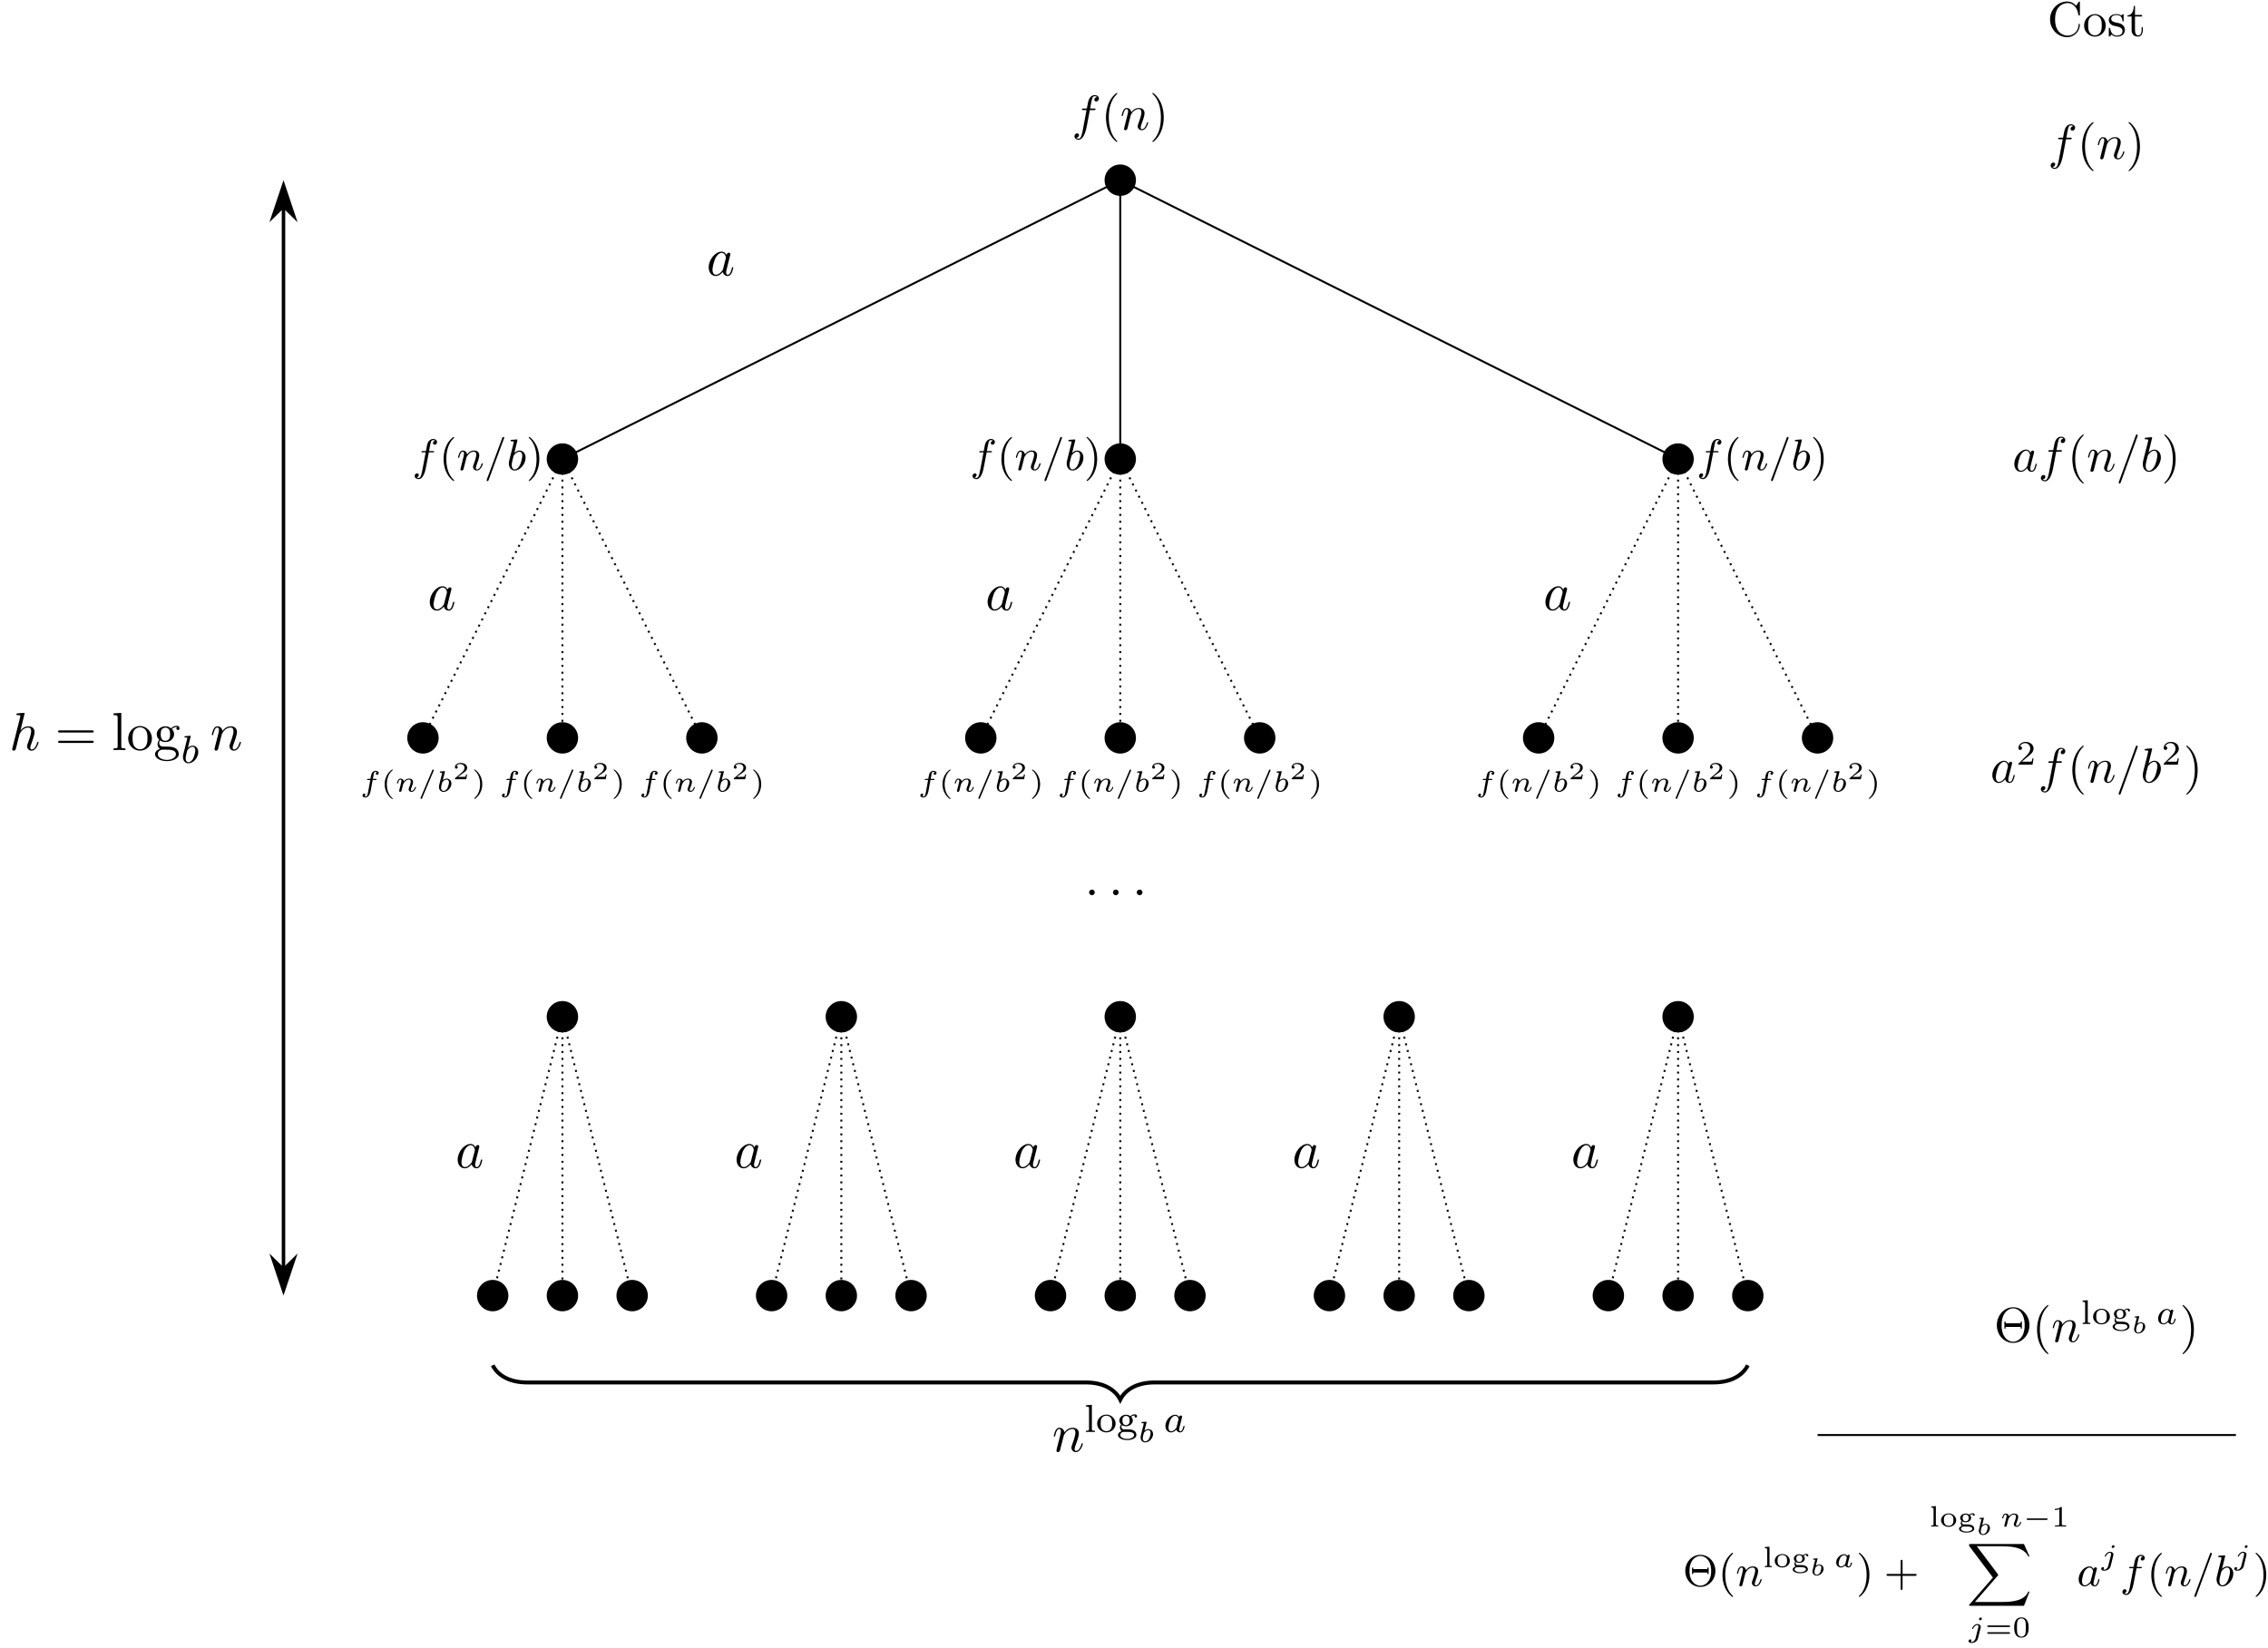 <svg xmlns="http://www.w3.org/2000/svg" xmlns:xlink="http://www.w3.org/1999/xlink" width="461pt" height="335pt" version="1.1" viewBox="0 0 461 335"><defs><g><symbol id="glyph0-0" overflow="visible"><path style="stroke:none"/></symbol><symbol id="glyph0-1" overflow="visible"><path style="stroke:none" d="M 0.562 -3.406 C 0.562 -1.344 2.172 0.219 4.031 0.219 C 5.656 0.219 6.625 -1.172 6.625 -2.328 C 6.625 -2.422 6.625 -2.5 6.5 -2.5 C 6.391 -2.5 6.391 -2.438 6.375 -2.328 C 6.297 -0.906 5.234 -0.094 4.141 -0.094 C 3.531 -0.094 1.578 -0.422 1.578 -3.406 C 1.578 -6.375 3.531 -6.719 4.141 -6.719 C 5.219 -6.719 6.109 -5.812 6.312 -4.359 C 6.328 -4.219 6.328 -4.188 6.469 -4.188 C 6.625 -4.188 6.625 -4.219 6.625 -4.422 L 6.625 -6.781 C 6.625 -6.953 6.625 -7.031 6.516 -7.031 C 6.484 -7.031 6.438 -7.031 6.359 -6.906 L 5.859 -6.172 C 5.5 -6.531 4.984 -7.031 4.031 -7.031 C 2.156 -7.031 0.562 -5.438 0.562 -3.406 Z M 0.562 -3.406"/></symbol><symbol id="glyph0-2" overflow="visible"><path style="stroke:none" d="M 4.688 -2.141 C 4.688 -3.406 3.703 -4.469 2.5 -4.469 C 1.25 -4.469 0.281 -3.375 0.281 -2.141 C 0.281 -0.844 1.312 0.109 2.484 0.109 C 3.688 0.109 4.688 -0.875 4.688 -2.141 Z M 2.5 -0.141 C 2.062 -0.141 1.625 -0.344 1.359 -0.812 C 1.109 -1.25 1.109 -1.859 1.109 -2.219 C 1.109 -2.609 1.109 -3.141 1.344 -3.578 C 1.609 -4.031 2.078 -4.25 2.484 -4.25 C 2.922 -4.25 3.344 -4.031 3.609 -3.594 C 3.875 -3.172 3.875 -2.594 3.875 -2.219 C 3.875 -1.859 3.875 -1.312 3.656 -0.875 C 3.422 -0.422 2.984 -0.141 2.5 -0.141 Z M 2.5 -0.141"/></symbol><symbol id="glyph0-3" overflow="visible"><path style="stroke:none" d="M 2.078 -1.938 C 2.297 -1.891 3.109 -1.734 3.109 -1.016 C 3.109 -0.516 2.766 -0.109 1.984 -0.109 C 1.141 -0.109 0.781 -0.672 0.594 -1.531 C 0.562 -1.656 0.562 -1.688 0.453 -1.688 C 0.328 -1.688 0.328 -1.625 0.328 -1.453 L 0.328 -0.125 C 0.328 0.047 0.328 0.109 0.438 0.109 C 0.484 0.109 0.5 0.094 0.688 -0.094 C 0.703 -0.109 0.703 -0.125 0.891 -0.312 C 1.328 0.094 1.781 0.109 1.984 0.109 C 3.125 0.109 3.594 -0.562 3.594 -1.281 C 3.594 -1.797 3.297 -2.109 3.172 -2.219 C 2.844 -2.547 2.453 -2.625 2.031 -2.703 C 1.469 -2.812 0.812 -2.938 0.812 -3.516 C 0.812 -3.875 1.062 -4.281 1.922 -4.281 C 3.016 -4.281 3.078 -3.375 3.094 -3.078 C 3.094 -2.984 3.188 -2.984 3.203 -2.984 C 3.344 -2.984 3.344 -3.031 3.344 -3.219 L 3.344 -4.234 C 3.344 -4.391 3.344 -4.469 3.234 -4.469 C 3.188 -4.469 3.156 -4.469 3.031 -4.344 C 3 -4.312 2.906 -4.219 2.859 -4.188 C 2.484 -4.469 2.078 -4.469 1.922 -4.469 C 0.703 -4.469 0.328 -3.797 0.328 -3.234 C 0.328 -2.891 0.484 -2.609 0.75 -2.391 C 1.078 -2.141 1.359 -2.078 2.078 -1.938 Z M 2.078 -1.938"/></symbol><symbol id="glyph0-4" overflow="visible"><path style="stroke:none" d="M 1.719 -3.984 L 3.156 -3.984 L 3.156 -4.297 L 1.719 -4.297 L 1.719 -6.125 L 1.469 -6.125 C 1.469 -5.312 1.172 -4.25 0.188 -4.203 L 0.188 -3.984 L 1.031 -3.984 L 1.031 -1.234 C 1.031 -0.016 1.969 0.109 2.328 0.109 C 3.031 0.109 3.312 -0.594 3.312 -1.234 L 3.312 -1.797 L 3.062 -1.797 L 3.062 -1.25 C 3.062 -0.516 2.766 -0.141 2.391 -0.141 C 1.719 -0.141 1.719 -1.047 1.719 -1.219 Z M 1.719 -3.984"/></symbol><symbol id="glyph0-5" overflow="visible"><path style="stroke:none" d="M 3.297 2.391 C 3.297 2.359 3.297 2.344 3.125 2.172 C 1.891 0.922 1.562 -0.969 1.562 -2.5 C 1.562 -4.234 1.938 -5.969 3.172 -7.203 C 3.297 -7.328 3.297 -7.344 3.297 -7.375 C 3.297 -7.453 3.266 -7.484 3.203 -7.484 C 3.094 -7.484 2.203 -6.797 1.609 -5.531 C 1.109 -4.438 0.984 -3.328 0.984 -2.5 C 0.984 -1.719 1.094 -0.516 1.641 0.625 C 2.25 1.844 3.094 2.5 3.203 2.5 C 3.266 2.5 3.297 2.469 3.297 2.391 Z M 3.297 2.391"/></symbol><symbol id="glyph0-6" overflow="visible"><path style="stroke:none" d="M 2.875 -2.5 C 2.875 -3.266 2.766 -4.469 2.219 -5.609 C 1.625 -6.828 0.766 -7.484 0.672 -7.484 C 0.609 -7.484 0.562 -7.438 0.562 -7.375 C 0.562 -7.344 0.562 -7.328 0.75 -7.141 C 1.734 -6.156 2.297 -4.578 2.297 -2.5 C 2.297 -0.781 1.938 0.969 0.703 2.219 C 0.562 2.344 0.562 2.359 0.562 2.391 C 0.562 2.453 0.609 2.5 0.672 2.5 C 0.766 2.5 1.672 1.812 2.25 0.547 C 2.766 -0.547 2.875 -1.656 2.875 -2.5 Z M 2.875 -2.5"/></symbol><symbol id="glyph0-7" overflow="visible"><path style="stroke:none" d="M 7.188 -3.375 C 7.188 -5.406 5.688 -7.031 3.875 -7.031 C 2.078 -7.031 0.562 -5.438 0.562 -3.375 C 0.562 -1.328 2.094 0.219 3.875 0.219 C 5.688 0.219 7.188 -1.359 7.188 -3.375 Z M 3.875 -0.016 C 2.891 -0.016 1.531 -0.875 1.531 -3.375 C 1.531 -5.938 2.906 -6.812 3.875 -6.812 C 4.875 -6.812 6.219 -5.906 6.219 -3.375 C 6.219 -0.844 4.812 -0.016 3.875 -0.016 Z M 5.656 -4.125 L 5.406 -4.125 L 5.406 -3.781 L 2.344 -3.781 L 2.344 -4.125 L 2.094 -4.125 L 2.094 -2.688 L 2.344 -2.688 L 2.344 -3.031 L 5.406 -3.031 L 5.406 -2.688 L 5.656 -2.688 Z M 5.656 -4.125"/></symbol><symbol id="glyph1-0" overflow="visible"><path style="stroke:none"/></symbol><symbol id="glyph1-1" overflow="visible"><path style="stroke:none" d="M 3.656 -3.984 L 4.516 -3.984 C 4.719 -3.984 4.812 -3.984 4.812 -4.188 C 4.812 -4.297 4.719 -4.297 4.547 -4.297 L 3.719 -4.297 L 3.922 -5.438 C 3.969 -5.641 4.109 -6.344 4.172 -6.469 C 4.25 -6.656 4.422 -6.812 4.641 -6.812 C 4.672 -6.812 4.938 -6.812 5.125 -6.625 C 4.688 -6.594 4.578 -6.234 4.578 -6.094 C 4.578 -5.859 4.766 -5.734 4.953 -5.734 C 5.219 -5.734 5.5 -5.969 5.5 -6.344 C 5.5 -6.797 5.047 -7.031 4.641 -7.031 C 4.297 -7.031 3.672 -6.844 3.375 -5.859 C 3.312 -5.656 3.281 -5.547 3.047 -4.297 L 2.359 -4.297 C 2.156 -4.297 2.047 -4.297 2.047 -4.109 C 2.047 -3.984 2.141 -3.984 2.328 -3.984 L 2.984 -3.984 L 2.25 -0.047 C 2.062 0.922 1.891 1.828 1.375 1.828 C 1.328 1.828 1.094 1.828 0.891 1.641 C 1.359 1.609 1.453 1.25 1.453 1.109 C 1.453 0.875 1.266 0.75 1.078 0.75 C 0.812 0.75 0.531 0.984 0.531 1.359 C 0.531 1.797 0.969 2.047 1.375 2.047 C 1.922 2.047 2.328 1.453 2.5 1.078 C 2.828 0.453 3.047 -0.75 3.062 -0.828 Z M 3.656 -3.984"/></symbol><symbol id="glyph1-2" overflow="visible"><path style="stroke:none" d="M 0.875 -0.594 C 0.844 -0.438 0.781 -0.203 0.781 -0.156 C 0.781 0.016 0.922 0.109 1.078 0.109 C 1.203 0.109 1.375 0.031 1.453 -0.172 C 1.453 -0.188 1.578 -0.656 1.641 -0.906 L 1.859 -1.797 C 1.906 -2.031 1.969 -2.25 2.031 -2.469 C 2.062 -2.641 2.141 -2.938 2.156 -2.969 C 2.297 -3.281 2.828 -4.188 3.781 -4.188 C 4.234 -4.188 4.312 -3.812 4.312 -3.484 C 4.312 -2.875 3.828 -1.594 3.672 -1.172 C 3.578 -0.938 3.562 -0.812 3.562 -0.703 C 3.562 -0.234 3.922 0.109 4.391 0.109 C 5.328 0.109 5.688 -1.344 5.688 -1.422 C 5.688 -1.531 5.609 -1.531 5.578 -1.531 C 5.469 -1.531 5.469 -1.5 5.422 -1.344 C 5.219 -0.672 4.891 -0.109 4.406 -0.109 C 4.234 -0.109 4.172 -0.203 4.172 -0.438 C 4.172 -0.688 4.25 -0.922 4.344 -1.141 C 4.531 -1.672 4.953 -2.766 4.953 -3.344 C 4.953 -4 4.531 -4.406 3.812 -4.406 C 2.906 -4.406 2.422 -3.766 2.25 -3.531 C 2.203 -4.094 1.797 -4.406 1.328 -4.406 C 0.875 -4.406 0.688 -4.016 0.594 -3.844 C 0.422 -3.5 0.297 -2.906 0.297 -2.875 C 0.297 -2.766 0.391 -2.766 0.406 -2.766 C 0.516 -2.766 0.516 -2.781 0.578 -3 C 0.75 -3.703 0.953 -4.188 1.312 -4.188 C 1.5 -4.188 1.609 -4.062 1.609 -3.734 C 1.609 -3.516 1.578 -3.406 1.453 -2.891 Z M 0.875 -0.594"/></symbol><symbol id="glyph1-3" overflow="visible"><path style="stroke:none" d="M 3.719 -3.766 C 3.531 -4.141 3.25 -4.406 2.797 -4.406 C 1.641 -4.406 0.406 -2.938 0.406 -1.484 C 0.406 -0.547 0.953 0.109 1.719 0.109 C 1.922 0.109 2.422 0.062 3.016 -0.641 C 3.094 -0.219 3.453 0.109 3.922 0.109 C 4.281 0.109 4.5 -0.125 4.672 -0.438 C 4.828 -0.797 4.969 -1.406 4.969 -1.422 C 4.969 -1.531 4.875 -1.531 4.844 -1.531 C 4.75 -1.531 4.734 -1.484 4.703 -1.344 C 4.531 -0.703 4.359 -0.109 3.953 -0.109 C 3.672 -0.109 3.656 -0.375 3.656 -0.562 C 3.656 -0.781 3.672 -0.875 3.781 -1.312 C 3.891 -1.719 3.906 -1.828 4 -2.203 L 4.359 -3.594 C 4.422 -3.875 4.422 -3.891 4.422 -3.938 C 4.422 -4.109 4.312 -4.203 4.141 -4.203 C 3.891 -4.203 3.75 -3.984 3.719 -3.766 Z M 3.078 -1.188 C 3.016 -1 3.016 -0.984 2.875 -0.812 C 2.438 -0.266 2.031 -0.109 1.75 -0.109 C 1.25 -0.109 1.109 -0.656 1.109 -1.047 C 1.109 -1.547 1.422 -2.766 1.656 -3.234 C 1.969 -3.812 2.406 -4.188 2.812 -4.188 C 3.453 -4.188 3.594 -3.375 3.594 -3.312 C 3.594 -3.25 3.578 -3.188 3.562 -3.141 Z M 3.078 -1.188"/></symbol><symbol id="glyph1-4" overflow="visible"><path style="stroke:none" d="M 4.375 -7.094 C 4.422 -7.234 4.422 -7.266 4.422 -7.281 C 4.422 -7.391 4.344 -7.484 4.234 -7.484 C 4.156 -7.484 4.094 -7.453 4.062 -7.391 L 0.594 2.109 C 0.547 2.25 0.547 2.281 0.547 2.297 C 0.547 2.406 0.641 2.5 0.75 2.5 C 0.875 2.5 0.906 2.422 0.969 2.25 Z M 4.375 -7.094"/></symbol><symbol id="glyph1-5" overflow="visible"><path style="stroke:none" d="M 2.375 -6.812 C 2.375 -6.812 2.375 -6.922 2.25 -6.922 C 2.031 -6.922 1.297 -6.844 1.031 -6.812 C 0.953 -6.812 0.844 -6.797 0.844 -6.625 C 0.844 -6.5 0.938 -6.5 1.094 -6.5 C 1.562 -6.5 1.578 -6.438 1.578 -6.328 C 1.578 -6.266 1.5 -5.922 1.453 -5.719 L 0.625 -2.469 C 0.516 -1.969 0.469 -1.797 0.469 -1.453 C 0.469 -0.516 1 0.109 1.734 0.109 C 2.906 0.109 4.141 -1.375 4.141 -2.812 C 4.141 -3.719 3.609 -4.406 2.812 -4.406 C 2.359 -4.406 1.938 -4.109 1.641 -3.812 Z M 1.453 -3.047 C 1.5 -3.266 1.5 -3.281 1.594 -3.391 C 2.078 -4.031 2.531 -4.188 2.797 -4.188 C 3.156 -4.188 3.422 -3.891 3.422 -3.25 C 3.422 -2.656 3.094 -1.516 2.906 -1.141 C 2.578 -0.469 2.125 -0.109 1.734 -0.109 C 1.391 -0.109 1.062 -0.375 1.062 -1.109 C 1.062 -1.312 1.062 -1.5 1.219 -2.125 Z M 1.453 -3.047"/></symbol><symbol id="glyph2-0" overflow="visible"><path style="stroke:none"/></symbol><symbol id="glyph2-1" overflow="visible"><path style="stroke:none" d="M 3.359 -3.594 L 4.156 -3.594 C 4.344 -3.594 4.438 -3.594 4.438 -3.75 C 4.438 -3.859 4.344 -3.859 4.172 -3.859 L 3.406 -3.859 C 3.5 -4.406 3.625 -5.141 3.75 -5.625 C 3.828 -5.969 4.047 -6.094 4.219 -6.094 C 4.281 -6.094 4.484 -6.078 4.641 -5.969 C 4.453 -5.938 4.203 -5.781 4.203 -5.484 C 4.203 -5.25 4.375 -5.156 4.531 -5.156 C 4.781 -5.156 5.031 -5.359 5.031 -5.688 C 5.031 -6.094 4.641 -6.328 4.219 -6.328 C 3.812 -6.328 3.406 -6.031 3.219 -5.672 C 3.016 -5.281 2.953 -4.938 2.766 -3.859 L 2.125 -3.859 C 1.953 -3.859 1.844 -3.859 1.844 -3.703 C 1.844 -3.594 1.953 -3.594 2.109 -3.594 L 2.719 -3.594 C 2.469 -2.281 2.156 -0.5 1.953 0.438 C 1.844 0.938 1.703 1.609 1.281 1.609 C 1.141 1.609 0.953 1.562 0.875 1.484 C 1.094 1.453 1.312 1.266 1.312 1 C 1.312 0.766 1.141 0.672 0.984 0.672 C 0.734 0.672 0.484 0.875 0.484 1.203 C 0.484 1.625 0.891 1.844 1.281 1.844 C 2.188 1.844 2.609 0.344 2.75 -0.422 Z M 3.359 -3.594"/></symbol><symbol id="glyph2-2" overflow="visible"><path style="stroke:none" d="M 1.688 -1.406 C 1.797 -1.828 1.969 -2.484 1.969 -2.562 C 1.984 -2.609 2.219 -3.047 2.531 -3.359 C 2.797 -3.594 3.141 -3.734 3.484 -3.734 C 3.969 -3.734 3.969 -3.266 3.969 -3.109 C 3.969 -2.562 3.547 -1.469 3.453 -1.188 C 3.344 -0.922 3.312 -0.828 3.312 -0.656 C 3.312 -0.172 3.672 0.094 4.078 0.094 C 4.938 0.094 5.297 -1.188 5.297 -1.281 C 5.297 -1.328 5.266 -1.391 5.172 -1.391 C 5.078 -1.391 5.062 -1.344 5.031 -1.234 C 4.812 -0.469 4.438 -0.125 4.109 -0.125 C 4.047 -0.125 3.891 -0.125 3.891 -0.406 C 3.891 -0.641 3.969 -0.875 4.047 -1.062 C 4.219 -1.531 4.578 -2.469 4.578 -2.984 C 4.578 -3.781 3.984 -3.969 3.516 -3.969 C 2.688 -3.969 2.25 -3.375 2.094 -3.188 C 2.047 -3.672 1.672 -3.969 1.234 -3.969 C 0.859 -3.969 0.656 -3.688 0.531 -3.438 C 0.391 -3.125 0.266 -2.625 0.266 -2.578 C 0.266 -2.5 0.328 -2.469 0.391 -2.469 C 0.484 -2.469 0.5 -2.516 0.547 -2.703 C 0.719 -3.406 0.906 -3.734 1.203 -3.734 C 1.484 -3.734 1.484 -3.453 1.484 -3.312 C 1.484 -3.125 1.406 -2.859 1.359 -2.625 C 1.297 -2.391 1.203 -2 1.172 -1.891 L 0.812 -0.422 C 0.75 -0.203 0.75 -0.188 0.75 -0.156 C 0.75 -0.047 0.828 0.094 1.016 0.094 C 1.141 0.094 1.281 0.016 1.344 -0.094 C 1.375 -0.141 1.438 -0.438 1.484 -0.609 Z M 1.688 -1.406"/></symbol><symbol id="glyph2-3" overflow="visible"><path style="stroke:none" d="M 4.031 -6.375 C 4.094 -6.5 4.094 -6.516 4.094 -6.531 C 4.094 -6.641 4 -6.734 3.906 -6.734 C 3.781 -6.734 3.734 -6.656 3.734 -6.641 L 0.562 1.891 C 0.516 2.016 0.516 2.031 0.516 2.047 C 0.516 2.156 0.594 2.25 0.703 2.25 C 0.797 2.25 0.859 2.203 0.922 2.031 Z M 4.031 -6.375"/></symbol><symbol id="glyph2-4" overflow="visible"><path style="stroke:none" d="M 2.141 -5.922 C 2.172 -6.047 2.172 -6.062 2.172 -6.094 C 2.172 -6.172 2.125 -6.219 2.047 -6.219 C 1.922 -6.219 1.125 -6.156 0.953 -6.141 C 0.859 -6.125 0.766 -6.109 0.766 -5.969 C 0.766 -5.844 0.859 -5.844 1 -5.844 C 1.422 -5.844 1.422 -5.781 1.422 -5.703 C 1.422 -5.656 1.422 -5.625 1.359 -5.391 L 0.891 -3.5 C 0.766 -3 0.641 -2.531 0.547 -2.109 C 0.484 -1.891 0.422 -1.625 0.422 -1.344 C 0.422 -0.562 0.859 0.094 1.625 0.094 C 2.672 0.094 3.828 -1.172 3.828 -2.516 C 3.828 -3.422 3.25 -3.969 2.578 -3.969 C 2.125 -3.969 1.734 -3.656 1.531 -3.453 Z M 1.406 -2.938 C 1.656 -3.297 2.109 -3.734 2.562 -3.734 C 2.984 -3.734 3.156 -3.312 3.156 -2.891 C 3.156 -2.5 2.906 -1.375 2.625 -0.906 C 2.297 -0.328 1.906 -0.125 1.625 -0.125 C 1.172 -0.125 1 -0.578 1 -1.031 C 1 -1.344 1.062 -1.594 1.266 -2.406 Z M 1.406 -2.938"/></symbol><symbol id="glyph2-5" overflow="visible"><path style="stroke:none" d="M 3.422 -3.406 C 3.25 -3.734 2.984 -3.969 2.578 -3.969 C 1.531 -3.969 0.375 -2.719 0.375 -1.359 C 0.375 -0.375 1 0.094 1.609 0.094 C 2.188 0.094 2.656 -0.391 2.812 -0.562 C 2.906 -0.062 3.359 0.094 3.641 0.094 C 3.906 0.094 4.125 -0.016 4.328 -0.391 C 4.484 -0.688 4.609 -1.25 4.609 -1.281 C 4.609 -1.328 4.578 -1.391 4.5 -1.391 C 4.391 -1.391 4.375 -1.344 4.344 -1.172 C 4.141 -0.391 3.953 -0.125 3.672 -0.125 C 3.438 -0.125 3.391 -0.344 3.391 -0.531 C 3.391 -0.703 3.438 -0.891 3.516 -1.203 L 3.734 -2.125 C 3.797 -2.344 3.969 -3.016 4 -3.156 C 4.031 -3.281 4.094 -3.5 4.094 -3.531 C 4.094 -3.672 3.969 -3.781 3.812 -3.781 C 3.688 -3.781 3.469 -3.719 3.422 -3.406 Z M 2.844 -1.094 C 2.797 -0.922 2.797 -0.922 2.656 -0.75 C 2.328 -0.359 1.969 -0.125 1.625 -0.125 C 1.188 -0.125 1.047 -0.578 1.047 -0.969 C 1.047 -1.406 1.297 -2.438 1.516 -2.875 C 1.797 -3.406 2.219 -3.734 2.578 -3.734 C 3.172 -3.734 3.312 -3.016 3.312 -2.953 C 3.312 -2.922 3.297 -2.859 3.281 -2.828 Z M 2.844 -1.094"/></symbol><symbol id="glyph3-0" overflow="visible"><path style="stroke:none"/></symbol><symbol id="glyph3-1" overflow="visible"><path style="stroke:none" d="M 3.062 2.141 C 3.062 2.094 3.031 2.062 2.984 2 C 1.828 0.938 1.469 -0.672 1.469 -2.25 C 1.469 -3.625 1.734 -5.312 3 -6.516 C 3.047 -6.562 3.062 -6.578 3.062 -6.625 C 3.062 -6.688 3.016 -6.734 2.953 -6.734 C 2.844 -6.734 2.031 -6.078 1.547 -5.109 C 1.125 -4.25 0.906 -3.312 0.906 -2.25 C 0.906 -1.609 0.984 -0.578 1.484 0.469 C 2.016 1.578 2.844 2.234 2.953 2.234 C 3.016 2.234 3.062 2.203 3.062 2.141 Z M 3.062 2.141"/></symbol><symbol id="glyph3-2" overflow="visible"><path style="stroke:none" d="M 2.672 -2.25 C 2.672 -2.984 2.562 -3.969 2.094 -4.969 C 1.562 -6.078 0.734 -6.734 0.625 -6.734 C 0.531 -6.734 0.516 -6.656 0.516 -6.625 C 0.516 -6.578 0.531 -6.562 0.594 -6.5 C 1.125 -6.031 2.109 -4.812 2.109 -2.25 C 2.109 -0.969 1.875 0.812 0.578 2.031 C 0.562 2.047 0.516 2.094 0.516 2.141 C 0.516 2.156 0.531 2.234 0.625 2.234 C 0.734 2.234 1.547 1.594 2.031 0.609 C 2.453 -0.25 2.672 -1.172 2.672 -2.25 Z M 2.672 -2.25"/></symbol><symbol id="glyph3-3" overflow="visible"><path style="stroke:none" d="M 6.641 -3.047 C 6.641 -4.875 5.25 -6.328 3.578 -6.328 C 1.906 -6.328 0.516 -4.859 0.516 -3.047 C 0.516 -1.219 1.906 0.203 3.578 0.203 C 5.25 0.203 6.641 -1.219 6.641 -3.047 Z M 3.578 -0.047 C 2.656 -0.047 1.375 -0.828 1.375 -3.047 C 1.375 -5.25 2.625 -6.094 3.578 -6.094 C 4.547 -6.094 5.781 -5.25 5.781 -3.047 C 5.781 -0.828 4.516 -0.047 3.578 -0.047 Z M 2.141 -3.422 L 2.141 -3.719 L 1.891 -3.719 L 1.891 -2.422 L 2.141 -2.422 L 2.141 -2.719 L 5.016 -2.719 L 5.016 -2.422 L 5.266 -2.422 L 5.266 -3.719 L 5.016 -3.719 L 5.016 -3.422 Z M 2.141 -3.422"/></symbol><symbol id="glyph3-4" overflow="visible"><path style="stroke:none" d="M 6.328 -2.047 C 6.453 -2.047 6.641 -2.047 6.641 -2.25 C 6.641 -2.438 6.469 -2.438 6.328 -2.438 L 3.781 -2.438 L 3.781 -5 C 3.781 -5.141 3.781 -5.312 3.578 -5.312 C 3.391 -5.312 3.391 -5.125 3.391 -5 L 3.391 -2.438 L 0.828 -2.438 C 0.703 -2.438 0.516 -2.438 0.516 -2.25 C 0.516 -2.047 0.688 -2.047 0.828 -2.047 L 3.391 -2.047 L 3.391 0.516 C 3.391 0.656 3.391 0.828 3.594 0.828 C 3.781 0.828 3.781 0.641 3.781 0.516 L 3.781 -2.047 Z M 6.328 -2.047"/></symbol><symbol id="glyph4-0" overflow="visible"><path style="stroke:none"/></symbol><symbol id="glyph4-1" overflow="visible"><path style="stroke:none" d="M 4.062 -4.125 C 3.875 -4.531 3.562 -4.828 3.062 -4.828 C 1.781 -4.828 0.438 -3.219 0.438 -1.625 C 0.438 -0.594 1.031 0.125 1.891 0.125 C 2.109 0.125 2.656 0.078 3.297 -0.703 C 3.391 -0.234 3.781 0.125 4.297 0.125 C 4.672 0.125 4.922 -0.125 5.109 -0.484 C 5.297 -0.875 5.438 -1.531 5.438 -1.562 C 5.438 -1.672 5.328 -1.672 5.297 -1.672 C 5.188 -1.672 5.188 -1.625 5.141 -1.469 C 4.969 -0.766 4.766 -0.125 4.312 -0.125 C 4.031 -0.125 3.984 -0.406 3.984 -0.625 C 3.984 -0.859 4.016 -0.953 4.141 -1.422 C 4.25 -1.891 4.281 -2 4.375 -2.406 L 4.766 -3.938 C 4.844 -4.25 4.844 -4.266 4.844 -4.312 C 4.844 -4.5 4.719 -4.609 4.531 -4.609 C 4.266 -4.609 4.094 -4.359 4.062 -4.125 Z M 3.359 -1.297 C 3.297 -1.094 3.297 -1.078 3.141 -0.891 C 2.656 -0.297 2.219 -0.125 1.906 -0.125 C 1.359 -0.125 1.203 -0.719 1.203 -1.141 C 1.203 -1.688 1.562 -3.031 1.812 -3.531 C 2.156 -4.172 2.641 -4.578 3.078 -4.578 C 3.781 -4.578 3.938 -3.688 3.938 -3.625 C 3.938 -3.562 3.922 -3.484 3.906 -3.438 Z M 3.359 -1.297"/></symbol><symbol id="glyph4-2" overflow="visible"><path style="stroke:none" d="M 0.953 -0.641 C 0.922 -0.484 0.859 -0.234 0.859 -0.172 C 0.859 0.016 1.016 0.125 1.172 0.125 C 1.312 0.125 1.5 0.031 1.578 -0.188 C 1.594 -0.203 1.719 -0.719 1.781 -1 L 2.031 -1.969 C 2.094 -2.219 2.156 -2.453 2.219 -2.703 C 2.25 -2.891 2.344 -3.203 2.359 -3.25 C 2.516 -3.594 3.094 -4.578 4.141 -4.578 C 4.625 -4.578 4.719 -4.172 4.719 -3.812 C 4.719 -3.141 4.188 -1.75 4.016 -1.281 C 3.922 -1.031 3.906 -0.891 3.906 -0.781 C 3.906 -0.266 4.281 0.125 4.797 0.125 C 5.828 0.125 6.234 -1.469 6.234 -1.562 C 6.234 -1.672 6.125 -1.672 6.094 -1.672 C 5.984 -1.672 5.984 -1.641 5.938 -1.469 C 5.719 -0.734 5.359 -0.125 4.828 -0.125 C 4.641 -0.125 4.562 -0.234 4.562 -0.484 C 4.562 -0.75 4.656 -1.016 4.75 -1.25 C 4.969 -1.828 5.422 -3.031 5.422 -3.656 C 5.422 -4.391 4.953 -4.828 4.172 -4.828 C 3.188 -4.828 2.656 -4.125 2.469 -3.875 C 2.406 -4.484 1.969 -4.828 1.469 -4.828 C 0.953 -4.828 0.75 -4.391 0.641 -4.203 C 0.469 -3.828 0.312 -3.188 0.312 -3.141 C 0.312 -3.031 0.422 -3.031 0.453 -3.031 C 0.562 -3.031 0.562 -3.047 0.625 -3.281 C 0.812 -4.062 1.031 -4.578 1.422 -4.578 C 1.641 -4.578 1.766 -4.438 1.766 -4.078 C 1.766 -3.844 1.734 -3.734 1.594 -3.156 Z M 0.953 -0.641"/></symbol><symbol id="glyph4-3" overflow="visible"><path style="stroke:none" d="M 3.125 -7.453 C 3.125 -7.453 3.125 -7.562 2.984 -7.562 C 2.734 -7.562 1.938 -7.484 1.656 -7.453 C 1.578 -7.453 1.453 -7.438 1.453 -7.234 C 1.453 -7.109 1.547 -7.109 1.719 -7.109 C 2.234 -7.109 2.25 -7.031 2.25 -6.922 L 2.219 -6.703 L 0.641 -0.422 C 0.594 -0.266 0.594 -0.25 0.594 -0.188 C 0.594 0.062 0.812 0.125 0.922 0.125 C 1.094 0.125 1.266 -0.016 1.312 -0.156 L 1.531 -1 L 1.766 -1.969 C 1.828 -2.219 1.891 -2.453 1.953 -2.703 C 1.969 -2.766 2.062 -3.125 2.078 -3.203 C 2.109 -3.297 2.438 -3.906 2.812 -4.203 C 3.047 -4.375 3.391 -4.578 3.859 -4.578 C 4.328 -4.578 4.453 -4.203 4.453 -3.812 C 4.453 -3.234 4.031 -2.047 3.781 -1.375 C 3.688 -1.125 3.625 -1 3.625 -0.781 C 3.625 -0.266 4.016 0.125 4.531 0.125 C 5.547 0.125 5.953 -1.469 5.953 -1.562 C 5.953 -1.672 5.859 -1.672 5.828 -1.672 C 5.719 -1.672 5.719 -1.641 5.656 -1.469 C 5.5 -0.891 5.141 -0.125 4.547 -0.125 C 4.359 -0.125 4.281 -0.234 4.281 -0.484 C 4.281 -0.75 4.391 -1.016 4.484 -1.25 C 4.656 -1.719 5.141 -3.016 5.141 -3.656 C 5.141 -4.359 4.719 -4.828 3.891 -4.828 C 3.203 -4.828 2.688 -4.484 2.281 -3.984 Z M 3.125 -7.453"/></symbol><symbol id="glyph5-0" overflow="visible"><path style="stroke:none"/></symbol><symbol id="glyph5-1" overflow="visible"><path style="stroke:none" d="M 2.578 -2.344 L 3.188 -2.344 C 3.312 -2.344 3.391 -2.344 3.391 -2.484 C 3.391 -2.578 3.312 -2.578 3.203 -2.578 L 2.625 -2.578 C 2.797 -3.562 2.797 -3.578 2.828 -3.688 C 2.859 -3.812 2.859 -3.859 2.953 -3.938 C 3.031 -3.984 3.078 -4.016 3.172 -4.016 C 3.266 -4.016 3.359 -4 3.453 -3.969 C 3.328 -3.906 3.219 -3.781 3.219 -3.641 C 3.219 -3.516 3.328 -3.406 3.469 -3.406 C 3.625 -3.406 3.812 -3.547 3.812 -3.781 C 3.812 -4.109 3.438 -4.219 3.172 -4.219 C 2.906 -4.219 2.5 -4.094 2.312 -3.484 C 2.266 -3.344 2.25 -3.219 2.203 -3 C 2.172 -2.828 2.172 -2.75 2.125 -2.578 L 1.641 -2.578 C 1.516 -2.578 1.438 -2.578 1.438 -2.422 C 1.438 -2.344 1.516 -2.344 1.625 -2.344 L 2.094 -2.344 C 1.859 -1 1.766 -0.531 1.75 -0.438 C 1.562 0.594 1.531 0.656 1.484 0.766 C 1.391 0.906 1.297 1.016 1.141 1.016 C 1.109 1.016 0.969 1.016 0.875 0.969 C 1 0.922 1.109 0.797 1.109 0.641 C 1.109 0.516 1 0.422 0.859 0.422 C 0.703 0.422 0.516 0.547 0.516 0.781 C 0.516 1.125 0.891 1.219 1.141 1.219 C 1.469 1.219 1.703 0.953 1.812 0.812 C 2.078 0.469 2.203 -0.25 2.203 -0.297 Z M 2.578 -2.344"/></symbol><symbol id="glyph5-2" overflow="visible"><path style="stroke:none" d="M 1.75 -2.078 C 1.719 -2.531 1.297 -2.641 1.078 -2.641 C 0.844 -2.641 0.688 -2.5 0.594 -2.312 C 0.438 -2.062 0.359 -1.75 0.359 -1.719 C 0.359 -1.656 0.422 -1.641 0.469 -1.641 C 0.562 -1.641 0.578 -1.672 0.609 -1.766 C 0.719 -2.25 0.875 -2.438 1.062 -2.438 C 1.281 -2.438 1.281 -2.203 1.281 -2.141 C 1.281 -2.047 1.219 -1.797 1.172 -1.641 C 1.125 -1.469 1.078 -1.234 1.047 -1.094 C 1 -0.953 0.969 -0.797 0.922 -0.641 C 0.875 -0.469 0.812 -0.172 0.812 -0.141 C 0.812 0 0.906 0.062 1.016 0.062 C 1.125 0.062 1.234 -0.016 1.281 -0.109 C 1.281 -0.141 1.344 -0.344 1.375 -0.469 L 1.5 -1 C 1.547 -1.156 1.562 -1.266 1.609 -1.406 C 1.656 -1.609 1.859 -1.922 2.094 -2.141 C 2.203 -2.266 2.469 -2.438 2.781 -2.438 C 3.172 -2.438 3.172 -2.141 3.172 -2.016 C 3.172 -1.672 2.922 -1.031 2.812 -0.766 C 2.766 -0.656 2.734 -0.562 2.734 -0.453 C 2.734 -0.156 3 0.062 3.328 0.062 C 3.938 0.062 4.234 -0.734 4.234 -0.859 C 4.234 -0.875 4.234 -0.953 4.125 -0.953 C 4.047 -0.953 4.031 -0.922 4 -0.797 C 3.906 -0.484 3.656 -0.141 3.344 -0.141 C 3.234 -0.141 3.188 -0.234 3.188 -0.359 C 3.188 -0.469 3.234 -0.578 3.281 -0.703 C 3.375 -0.938 3.641 -1.609 3.641 -1.938 C 3.641 -2.438 3.266 -2.641 2.812 -2.641 C 2.516 -2.641 2.141 -2.547 1.75 -2.078 Z M 1.75 -2.078"/></symbol><symbol id="glyph5-3" overflow="visible"><path style="stroke:none" d="M 3.219 -4.203 C 3.266 -4.297 3.266 -4.312 3.266 -4.328 C 3.266 -4.422 3.188 -4.484 3.109 -4.484 C 3 -4.484 2.969 -4.422 2.938 -4.328 L 0.594 1.203 C 0.562 1.297 0.562 1.312 0.562 1.344 C 0.562 1.422 0.625 1.5 0.719 1.5 C 0.812 1.5 0.844 1.422 0.875 1.344 Z M 3.219 -4.203"/></symbol><symbol id="glyph5-4" overflow="visible"><path style="stroke:none" d="M 1.688 -3.969 C 1.688 -4 1.703 -4.031 1.703 -4.062 C 1.703 -4.156 1.578 -4.156 1.516 -4.141 L 0.844 -4.094 C 0.734 -4.094 0.656 -4.078 0.656 -3.938 C 0.656 -3.844 0.734 -3.844 0.828 -3.844 C 1 -3.844 1.047 -3.828 1.125 -3.812 C 1.125 -3.703 1.125 -3.688 1.094 -3.578 L 0.812 -2.469 C 0.766 -2.297 0.531 -1.344 0.516 -1.266 C 0.484 -1.125 0.484 -1.016 0.484 -0.953 C 0.484 -0.281 0.922 0.062 1.422 0.062 C 2.219 0.062 3.016 -0.766 3.016 -1.625 C 3.016 -2.234 2.594 -2.641 2.047 -2.641 C 1.688 -2.641 1.375 -2.406 1.266 -2.312 Z M 1.156 -1.891 C 1.344 -2.141 1.688 -2.438 2.031 -2.438 C 2.344 -2.438 2.516 -2.203 2.516 -1.859 C 2.516 -1.641 2.391 -1 2.172 -0.641 C 1.969 -0.312 1.672 -0.141 1.422 -0.141 C 1.234 -0.141 0.922 -0.25 0.922 -0.766 C 0.922 -0.953 0.953 -1.047 1.016 -1.359 C 1.062 -1.5 1.125 -1.781 1.156 -1.891 Z M 1.156 -1.891"/></symbol><symbol id="glyph5-5" overflow="visible"><path style="stroke:none" d="M 3.109 -1.922 C 3.141 -2.062 3.203 -2.281 3.203 -2.328 C 3.203 -2.453 3.094 -2.531 2.984 -2.531 C 2.812 -2.531 2.719 -2.375 2.703 -2.281 C 2.609 -2.422 2.406 -2.641 2.047 -2.641 C 1.281 -2.641 0.453 -1.844 0.453 -0.953 C 0.453 -0.312 0.906 0.062 1.406 0.062 C 1.812 0.062 2.156 -0.219 2.297 -0.359 C 2.422 0.016 2.812 0.062 2.953 0.062 C 3.172 0.062 3.328 -0.062 3.438 -0.25 C 3.578 -0.484 3.672 -0.828 3.672 -0.859 C 3.672 -0.875 3.656 -0.953 3.547 -0.953 C 3.469 -0.953 3.453 -0.906 3.422 -0.812 C 3.328 -0.438 3.203 -0.141 2.969 -0.141 C 2.766 -0.141 2.75 -0.359 2.75 -0.438 C 2.75 -0.516 2.812 -0.766 2.859 -0.922 Z M 2.328 -0.781 C 2.297 -0.672 2.297 -0.672 2.219 -0.578 C 1.891 -0.203 1.578 -0.141 1.438 -0.141 C 1.188 -0.141 0.953 -0.297 0.953 -0.719 C 0.953 -0.969 1.078 -1.562 1.281 -1.891 C 1.453 -2.219 1.766 -2.438 2.047 -2.438 C 2.5 -2.438 2.609 -1.969 2.609 -1.922 L 2.594 -1.844 Z M 2.328 -0.781"/></symbol><symbol id="glyph5-6" overflow="visible"><path style="stroke:none" d="M 2.781 -3.734 C 2.781 -3.906 2.641 -3.969 2.531 -3.969 C 2.344 -3.969 2.203 -3.781 2.203 -3.641 C 2.203 -3.516 2.297 -3.406 2.438 -3.406 C 2.594 -3.406 2.781 -3.547 2.781 -3.734 Z M 1.5 0.266 C 1.391 0.719 1.031 1.016 0.688 1.016 C 0.672 1.016 0.5 1.016 0.5 1 C 0.5 0.984 0.516 0.969 0.516 0.969 C 0.609 0.891 0.656 0.797 0.656 0.719 C 0.656 0.516 0.5 0.484 0.406 0.484 C 0.25 0.484 0.078 0.609 0.078 0.828 C 0.078 1.156 0.453 1.219 0.688 1.219 C 1.094 1.219 1.812 1 2 0.281 L 2.531 -1.859 C 2.547 -1.922 2.562 -1.984 2.562 -2.062 C 2.562 -2.406 2.266 -2.641 1.875 -2.641 C 1.203 -2.641 0.781 -1.828 0.781 -1.719 C 0.781 -1.688 0.812 -1.641 0.891 -1.641 C 0.969 -1.641 0.984 -1.656 1.016 -1.734 C 1.203 -2.125 1.531 -2.438 1.859 -2.438 C 2.047 -2.438 2.078 -2.297 2.078 -2.141 C 2.078 -2.062 2.078 -1.984 2.062 -1.969 Z M 1.5 0.266"/></symbol><symbol id="glyph6-0" overflow="visible"><path style="stroke:none"/></symbol><symbol id="glyph6-1" overflow="visible"><path style="stroke:none" d="M 2.375 1.359 C 1.719 0.844 1.188 -0.094 1.188 -1.5 C 1.188 -2.875 1.719 -3.844 2.375 -4.344 C 2.375 -4.344 2.406 -4.375 2.406 -4.406 C 2.406 -4.438 2.375 -4.484 2.297 -4.484 C 2.203 -4.484 0.75 -3.547 0.75 -1.5 C 0.75 0.547 2.188 1.5 2.297 1.5 C 2.375 1.5 2.406 1.453 2.406 1.406 C 2.406 1.375 2.375 1.359 2.375 1.359 Z M 2.375 1.359"/></symbol><symbol id="glyph6-2" overflow="visible"><path style="stroke:none" d="M 2.125 -1.5 C 2.125 -3.547 0.688 -4.484 0.562 -4.484 C 0.5 -4.484 0.484 -4.438 0.484 -4.406 C 0.484 -4.375 0.484 -4.359 0.594 -4.266 C 1.125 -3.812 1.688 -2.922 1.688 -1.5 C 1.688 -0.234 1.25 0.719 0.562 1.297 C 0.484 1.375 0.484 1.375 0.484 1.406 C 0.484 1.438 0.5 1.5 0.562 1.5 C 0.672 1.5 2.125 0.562 2.125 -1.5 Z M 2.125 -1.5"/></symbol><symbol id="glyph6-3" overflow="visible"><path style="stroke:none" d="M 1.328 -4.156 L 0.391 -4.094 L 0.391 -3.859 C 0.797 -3.859 0.859 -3.812 0.859 -3.516 L 0.859 -0.484 C 0.859 -0.234 0.797 -0.234 0.391 -0.234 L 0.391 0 C 0.562 -0.016 1.047 -0.031 1.094 -0.031 C 1.328 -0.031 1.562 -0.016 1.797 0 L 1.797 -0.234 C 1.391 -0.234 1.328 -0.234 1.328 -0.484 Z M 1.328 -4.156"/></symbol><symbol id="glyph6-4" overflow="visible"><path style="stroke:none" d="M 3.359 -1.281 C 3.359 -2.016 2.688 -2.672 1.828 -2.672 C 0.953 -2.672 0.281 -2.016 0.281 -1.281 C 0.281 -0.547 0.969 0.062 1.828 0.062 C 2.688 0.062 3.359 -0.547 3.359 -1.281 Z M 1.828 -0.156 C 0.859 -0.156 0.859 -1.047 0.859 -1.328 C 0.859 -1.516 0.859 -1.922 1.078 -2.172 C 1.281 -2.391 1.531 -2.484 1.828 -2.484 C 2.109 -2.484 2.375 -2.391 2.578 -2.172 C 2.797 -1.922 2.797 -1.516 2.797 -1.328 C 2.797 -1.047 2.797 -0.156 1.828 -0.156 Z M 1.828 -0.156"/></symbol><symbol id="glyph6-5" overflow="visible"><path style="stroke:none" d="M 0.953 -1.047 C 1.094 -0.969 1.328 -0.875 1.625 -0.875 C 2.297 -0.875 2.75 -1.297 2.75 -1.75 C 2.75 -2.094 2.5 -2.312 2.5 -2.328 C 2.766 -2.5 3.016 -2.516 3.109 -2.516 C 3.094 -2.484 3.062 -2.469 3.062 -2.375 C 3.062 -2.281 3.141 -2.188 3.266 -2.188 C 3.406 -2.188 3.469 -2.281 3.469 -2.391 C 3.469 -2.516 3.359 -2.703 3.094 -2.703 C 2.844 -2.703 2.562 -2.609 2.359 -2.422 C 2.156 -2.562 1.891 -2.641 1.641 -2.641 C 0.984 -2.641 0.516 -2.219 0.516 -1.75 C 0.516 -1.562 0.594 -1.359 0.797 -1.156 C 0.672 -0.984 0.625 -0.812 0.625 -0.672 C 0.625 -0.344 0.844 -0.172 0.875 -0.141 C 0.641 -0.078 0.281 0.125 0.281 0.453 C 0.281 0.922 1 1.234 1.828 1.234 C 2.594 1.234 3.375 0.953 3.375 0.438 C 3.375 0.297 3.328 -0.094 2.844 -0.281 C 2.5 -0.438 2.172 -0.438 1.609 -0.438 C 1.453 -0.438 1.234 -0.438 1.172 -0.438 C 1.016 -0.469 0.875 -0.609 0.875 -0.828 C 0.875 -0.953 0.938 -1.031 0.953 -1.047 Z M 1.641 -1.078 C 1.141 -1.078 1.016 -1.438 1.016 -1.75 C 1.016 -1.859 1.016 -2.438 1.625 -2.438 C 2.156 -2.438 2.25 -2.016 2.25 -1.766 C 2.25 -1.641 2.25 -1.078 1.641 -1.078 Z M 1.969 0 C 2.156 0 2.984 0 2.984 0.453 C 2.984 0.75 2.5 1.031 1.828 1.031 C 1.172 1.031 0.672 0.766 0.672 0.453 C 0.672 0.297 0.797 0 1.297 0 Z M 1.969 0"/></symbol><symbol id="glyph6-6" overflow="visible"><path style="stroke:none" d="M 2.141 -3.797 C 2.141 -3.984 2.125 -3.984 1.938 -3.984 C 1.547 -3.594 0.938 -3.594 0.719 -3.594 L 0.719 -3.359 C 0.875 -3.359 1.281 -3.359 1.641 -3.531 L 1.641 -0.516 C 1.641 -0.312 1.641 -0.234 1.016 -0.234 L 0.766 -0.234 L 0.766 0 C 1.094 -0.031 1.562 -0.031 1.891 -0.031 C 2.219 -0.031 2.688 -0.031 3.016 0 L 3.016 -0.234 L 2.766 -0.234 C 2.141 -0.234 2.141 -0.312 2.141 -0.516 Z M 2.141 -3.797"/></symbol><symbol id="glyph6-7" overflow="visible"><path style="stroke:none" d="M 4.891 -2.031 C 4.984 -2.031 5.109 -2.031 5.109 -2.188 C 5.109 -2.344 4.953 -2.344 4.859 -2.344 L 0.719 -2.344 C 0.641 -2.344 0.469 -2.344 0.469 -2.188 C 0.469 -2.031 0.609 -2.031 0.688 -2.031 Z M 4.859 -0.656 C 4.953 -0.656 5.109 -0.656 5.109 -0.812 C 5.109 -0.969 4.984 -0.969 4.891 -0.969 L 0.688 -0.969 C 0.609 -0.969 0.469 -0.969 0.469 -0.812 C 0.469 -0.656 0.641 -0.656 0.719 -0.656 Z M 4.859 -0.656"/></symbol><symbol id="glyph6-8" overflow="visible"><path style="stroke:none" d="M 3.297 -1.906 C 3.297 -2.344 3.297 -3.984 1.828 -3.984 C 0.359 -3.984 0.359 -2.344 0.359 -1.906 C 0.359 -1.484 0.359 0.125 1.828 0.125 C 3.297 0.125 3.297 -1.484 3.297 -1.906 Z M 1.828 -0.062 C 1.578 -0.062 1.172 -0.188 1.016 -0.688 C 0.922 -1.031 0.922 -1.609 0.922 -1.984 C 0.922 -2.391 0.922 -2.844 1.016 -3.172 C 1.156 -3.703 1.609 -3.781 1.828 -3.781 C 2.094 -3.781 2.5 -3.656 2.625 -3.203 C 2.719 -2.891 2.719 -2.453 2.719 -1.984 C 2.719 -1.609 2.719 -1 2.625 -0.672 C 2.453 -0.141 2.016 -0.062 1.828 -0.062 Z M 1.828 -0.062"/></symbol><symbol id="glyph7-0" overflow="visible"><path style="stroke:none"/></symbol><symbol id="glyph7-1" overflow="visible"><path style="stroke:none" d="M 2.938 -0.969 L 2.719 -0.969 C 2.719 -0.875 2.656 -0.562 2.578 -0.516 C 2.547 -0.484 2.125 -0.484 2.047 -0.484 L 1.078 -0.484 C 1.406 -0.719 1.766 -1 2.062 -1.203 C 2.516 -1.516 2.938 -1.797 2.938 -2.328 C 2.938 -2.969 2.328 -3.312 1.625 -3.312 C 0.953 -3.312 0.453 -2.938 0.453 -2.438 C 0.453 -2.188 0.672 -2.141 0.75 -2.141 C 0.875 -2.141 1.031 -2.234 1.031 -2.438 C 1.031 -2.609 0.906 -2.719 0.75 -2.719 C 0.891 -2.953 1.188 -3.094 1.516 -3.094 C 2 -3.094 2.406 -2.812 2.406 -2.328 C 2.406 -1.906 2.109 -1.578 1.734 -1.266 L 0.516 -0.234 C 0.469 -0.188 0.453 -0.188 0.453 -0.156 L 0.453 0 L 2.766 0 Z M 2.938 -0.969"/></symbol><symbol id="glyph8-0" overflow="visible"><path style="stroke:none"/></symbol><symbol id="glyph8-1" overflow="visible"><path style="stroke:none" d="M 3.516 -1.266 L 3.281 -1.266 C 3.266 -1.109 3.188 -0.703 3.094 -0.641 C 3.047 -0.594 2.516 -0.594 2.406 -0.594 L 1.125 -0.594 C 1.859 -1.234 2.109 -1.438 2.516 -1.766 C 3.031 -2.172 3.516 -2.609 3.516 -3.266 C 3.516 -4.109 2.781 -4.625 1.891 -4.625 C 1.031 -4.625 0.438 -4.016 0.438 -3.375 C 0.438 -3.031 0.734 -2.984 0.812 -2.984 C 0.969 -2.984 1.172 -3.109 1.172 -3.359 C 1.172 -3.484 1.125 -3.734 0.766 -3.734 C 0.984 -4.219 1.453 -4.375 1.781 -4.375 C 2.484 -4.375 2.844 -3.828 2.844 -3.266 C 2.844 -2.656 2.406 -2.188 2.188 -1.938 L 0.516 -0.266 C 0.438 -0.203 0.438 -0.188 0.438 0 L 3.312 0 Z M 3.516 -1.266"/></symbol><symbol id="glyph8-2" overflow="visible"><path style="stroke:none" d="M 1.438 -4.844 L 0.391 -4.766 L 0.391 -4.516 C 0.859 -4.516 0.906 -4.453 0.906 -4.125 L 0.906 -0.547 C 0.906 -0.25 0.844 -0.25 0.391 -0.25 L 0.391 0 C 0.406 0 0.891 -0.031 1.172 -0.031 C 1.438 -0.031 1.688 -0.016 1.953 0 L 1.953 -0.25 C 1.5 -0.25 1.438 -0.25 1.438 -0.547 Z M 1.438 -4.844"/></symbol><symbol id="glyph8-3" overflow="visible"><path style="stroke:none" d="M 3.688 -1.484 C 3.688 -2.359 2.938 -3.109 1.984 -3.109 C 1.016 -3.109 0.266 -2.359 0.266 -1.484 C 0.266 -0.625 1.031 0.062 1.984 0.062 C 2.922 0.062 3.688 -0.625 3.688 -1.484 Z M 1.984 -0.156 C 1.719 -0.156 1.344 -0.234 1.109 -0.578 C 0.922 -0.859 0.906 -1.219 0.906 -1.547 C 0.906 -1.844 0.906 -2.266 1.156 -2.562 C 1.328 -2.766 1.625 -2.906 1.984 -2.906 C 2.391 -2.906 2.688 -2.719 2.844 -2.5 C 3.031 -2.234 3.047 -1.875 3.047 -1.547 C 3.047 -1.219 3.031 -0.844 2.828 -0.562 C 2.641 -0.297 2.328 -0.156 1.984 -0.156 Z M 1.984 -0.156"/></symbol><symbol id="glyph8-4" overflow="visible"><path style="stroke:none" d="M 1 -1.234 C 1.109 -1.172 1.359 -1.031 1.766 -1.031 C 2.484 -1.031 3 -1.5 3 -2.047 C 3 -2.328 2.875 -2.531 2.703 -2.719 C 3.031 -2.938 3.297 -2.953 3.422 -2.953 C 3.391 -2.922 3.359 -2.891 3.359 -2.781 C 3.359 -2.641 3.453 -2.562 3.578 -2.562 C 3.672 -2.562 3.797 -2.625 3.797 -2.781 C 3.797 -2.953 3.672 -3.141 3.391 -3.141 C 3.281 -3.141 2.906 -3.125 2.578 -2.828 C 2.375 -2.969 2.078 -3.078 1.766 -3.078 C 1.047 -3.078 0.531 -2.594 0.531 -2.047 C 0.531 -1.781 0.672 -1.531 0.859 -1.344 C 0.812 -1.281 0.656 -1.047 0.656 -0.781 C 0.656 -0.688 0.672 -0.359 0.953 -0.156 C 0.641 -0.062 0.266 0.172 0.266 0.531 C 0.266 1.047 1.031 1.422 1.984 1.422 C 2.859 1.422 3.688 1.078 3.688 0.516 C 3.688 0.312 3.609 -0.062 3.219 -0.266 C 2.812 -0.484 2.391 -0.484 1.719 -0.484 C 1.562 -0.484 1.312 -0.484 1.266 -0.5 C 1.031 -0.547 0.906 -0.75 0.906 -0.953 C 0.906 -1.125 0.969 -1.188 1 -1.234 Z M 1.766 -1.234 C 1.094 -1.234 1.094 -1.906 1.094 -2.047 C 1.094 -2.156 1.094 -2.438 1.219 -2.625 C 1.328 -2.734 1.516 -2.859 1.766 -2.859 C 2.453 -2.859 2.453 -2.188 2.453 -2.047 C 2.453 -1.938 2.453 -1.656 2.312 -1.484 C 2.203 -1.359 2.016 -1.234 1.766 -1.234 Z M 1.766 -0.016 C 2.391 -0.016 3.266 -0.016 3.266 0.531 C 3.266 0.906 2.703 1.219 1.984 1.219 C 1.25 1.219 0.703 0.891 0.703 0.531 C 0.703 0.281 0.922 -0.016 1.359 -0.016 Z M 1.766 -0.016"/></symbol><symbol id="glyph9-0" overflow="visible"><path style="stroke:none"/></symbol><symbol id="glyph9-1" overflow="visible"><path style="stroke:none" d="M 2.094 -2.719 C 2.094 -3.047 1.828 -3.297 1.516 -3.297 C 1.203 -3.297 0.938 -3.047 0.938 -2.719 C 0.938 -2.406 1.203 -2.156 1.516 -2.156 C 1.828 -2.156 2.094 -2.406 2.094 -2.719 Z M 2.094 -2.719"/></symbol><symbol id="glyph10-0" overflow="visible"><path style="stroke:none"/></symbol><symbol id="glyph10-1" overflow="visible"><path style="stroke:none" d="M 1.562 -3.266 C 1.594 -3.344 1.594 -3.344 1.594 -3.375 C 1.594 -3.453 1.516 -3.453 1.438 -3.453 L 0.828 -3.406 C 0.734 -3.406 0.734 -3.406 0.703 -3.375 C 0.688 -3.359 0.672 -3.297 0.672 -3.266 C 0.672 -3.188 0.75 -3.188 0.812 -3.188 C 0.828 -3.188 0.906 -3.188 0.984 -3.172 C 1.078 -3.156 1.094 -3.141 1.094 -3.109 C 1.094 -3.078 1.031 -2.875 1 -2.766 L 0.594 -1.094 C 0.562 -1 0.547 -0.922 0.547 -0.812 C 0.547 -0.297 0.922 0.062 1.406 0.062 C 2.125 0.062 2.812 -0.641 2.812 -1.328 C 2.812 -1.828 2.453 -2.203 1.938 -2.203 C 1.719 -2.203 1.484 -2.125 1.234 -1.938 Z M 1.406 -0.109 C 1.203 -0.109 0.953 -0.25 0.953 -0.641 C 0.953 -0.812 0.984 -0.969 1.031 -1.141 C 1.047 -1.203 1.125 -1.516 1.141 -1.547 C 1.156 -1.594 1.5 -2.031 1.922 -2.031 C 2.141 -2.031 2.359 -1.906 2.359 -1.531 C 2.359 -1.344 2.266 -0.875 2.109 -0.578 C 1.938 -0.297 1.656 -0.109 1.406 -0.109 Z M 1.406 -0.109"/></symbol><symbol id="glyph11-0" overflow="visible"><path style="stroke:none"/></symbol><symbol id="glyph11-1" overflow="visible"><path style="stroke:none" d="M 2.938 -2.656 C 2.797 -2.891 2.562 -3.078 2.219 -3.078 C 1.328 -3.078 0.422 -2.094 0.422 -1.094 C 0.422 -0.406 0.875 0.062 1.484 0.062 C 1.859 0.062 2.188 -0.141 2.469 -0.422 C 2.594 0 3 0.062 3.188 0.062 C 3.438 0.062 3.609 -0.078 3.734 -0.297 C 3.891 -0.578 3.984 -0.969 3.984 -1 C 3.984 -1.094 3.891 -1.094 3.875 -1.094 C 3.766 -1.094 3.766 -1.062 3.719 -0.875 C 3.625 -0.531 3.5 -0.125 3.203 -0.125 C 3.031 -0.125 2.969 -0.281 2.969 -0.469 C 2.969 -0.578 3.031 -0.844 3.078 -1.016 C 3.125 -1.203 3.203 -1.484 3.234 -1.641 L 3.375 -2.172 C 3.422 -2.359 3.5 -2.688 3.5 -2.719 C 3.5 -2.875 3.375 -2.938 3.266 -2.938 C 3.141 -2.938 2.984 -2.859 2.938 -2.656 Z M 2.5 -0.875 C 2.453 -0.672 2.297 -0.531 2.141 -0.406 C 2.078 -0.344 1.797 -0.125 1.5 -0.125 C 1.234 -0.125 0.984 -0.312 0.984 -0.797 C 0.984 -1.172 1.188 -1.938 1.359 -2.219 C 1.672 -2.781 2.031 -2.875 2.219 -2.875 C 2.703 -2.875 2.844 -2.344 2.844 -2.266 C 2.844 -2.25 2.828 -2.188 2.828 -2.172 Z M 2.5 -0.875"/></symbol><symbol id="glyph12-0" overflow="visible"><path style="stroke:none"/></symbol><symbol id="glyph12-1" overflow="visible"><path style="stroke:none" d="M 1.516 -5.531 L 0.328 -5.438 L 0.328 -5.172 C 0.875 -5.172 0.938 -5.125 0.938 -4.734 L 0.938 -0.625 C 0.938 -0.266 0.844 -0.266 0.328 -0.266 L 0.328 0 C 0.641 -0.031 1.094 -0.031 1.234 -0.031 C 1.391 -0.031 1.812 -0.031 2.125 0 L 2.125 -0.266 C 1.625 -0.266 1.516 -0.266 1.516 -0.625 Z M 1.516 -5.531"/></symbol><symbol id="glyph12-2" overflow="visible"><path style="stroke:none" d="M 3.984 -1.703 C 3.984 -2.688 3.156 -3.547 2.109 -3.547 C 1.062 -3.547 0.234 -2.688 0.234 -1.703 C 0.234 -0.703 1.094 0.078 2.109 0.078 C 3.141 0.078 3.984 -0.703 3.984 -1.703 Z M 2.109 -0.172 C 1.688 -0.172 1.344 -0.375 1.172 -0.656 C 0.969 -0.984 0.953 -1.375 0.953 -1.766 C 0.953 -2.078 0.953 -2.547 1.188 -2.891 C 1.406 -3.172 1.734 -3.328 2.109 -3.328 C 2.531 -3.328 2.875 -3.125 3.047 -2.859 C 3.266 -2.516 3.281 -2.094 3.281 -1.766 C 3.281 -1.406 3.266 -0.969 3.031 -0.625 C 2.828 -0.312 2.469 -0.172 2.109 -0.172 Z M 2.109 -0.172"/></symbol><symbol id="glyph12-3" overflow="visible"><path style="stroke:none" d="M 1.375 -0.547 C 1.125 -0.578 0.938 -0.781 0.938 -1.078 C 0.938 -1.266 0.984 -1.344 1.031 -1.406 C 1.375 -1.219 1.688 -1.172 1.875 -1.172 C 2.656 -1.172 3.25 -1.719 3.25 -2.344 C 3.25 -2.641 3.109 -2.906 2.922 -3.109 C 3.031 -3.203 3.297 -3.375 3.688 -3.375 C 3.656 -3.359 3.609 -3.312 3.609 -3.188 C 3.609 -3.047 3.719 -2.938 3.859 -2.938 C 3.969 -2.938 4.109 -3.016 4.109 -3.203 C 4.109 -3.328 4 -3.609 3.656 -3.609 C 3.516 -3.609 3.125 -3.562 2.766 -3.234 C 2.562 -3.375 2.25 -3.516 1.875 -3.516 C 1.094 -3.516 0.516 -2.969 0.516 -2.344 C 0.516 -1.969 0.719 -1.688 0.891 -1.531 C 0.703 -1.328 0.641 -1.078 0.641 -0.891 C 0.641 -0.562 0.812 -0.312 0.984 -0.172 C 0.562 -0.062 0.234 0.25 0.234 0.609 C 0.234 1.188 1.062 1.641 2.109 1.641 C 3.109 1.641 3.984 1.234 3.984 0.594 C 3.984 0.172 3.734 -0.172 3.469 -0.297 C 3 -0.547 2.609 -0.547 1.828 -0.547 Z M 1.875 -1.406 C 1.141 -1.406 1.141 -2.172 1.141 -2.344 C 1.141 -2.641 1.172 -2.844 1.297 -3 C 1.438 -3.188 1.656 -3.281 1.875 -3.281 C 2.609 -3.281 2.609 -2.516 2.609 -2.344 C 2.609 -2.047 2.578 -1.844 2.453 -1.688 C 2.281 -1.453 2.031 -1.406 1.875 -1.406 Z M 2.25 -0.031 C 2.469 -0.031 3.516 -0.031 3.516 0.609 C 3.516 1.031 2.906 1.406 2.109 1.406 C 1.312 1.406 0.703 1.031 0.703 0.609 C 0.703 0.438 0.844 -0.031 1.484 -0.031 Z M 2.25 -0.031"/></symbol><symbol id="glyph13-0" overflow="visible"><path style="stroke:none"/></symbol><symbol id="glyph13-1" overflow="visible"><path style="stroke:none" d="M 3.125 -3.031 C 3.047 -3.172 2.828 -3.516 2.328 -3.516 C 1.391 -3.516 0.344 -2.406 0.344 -1.234 C 0.344 -0.391 0.875 0.078 1.484 0.078 C 2 0.078 2.438 -0.328 2.578 -0.484 C 2.719 0.062 3.266 0.078 3.359 0.078 C 3.734 0.078 3.906 -0.219 3.969 -0.359 C 4.141 -0.641 4.25 -1.109 4.25 -1.141 C 4.25 -1.188 4.219 -1.25 4.125 -1.25 C 4.031 -1.25 4.016 -1.188 3.953 -1 C 3.844 -0.562 3.703 -0.141 3.391 -0.141 C 3.203 -0.141 3.125 -0.297 3.125 -0.516 C 3.125 -0.656 3.203 -0.922 3.25 -1.125 C 3.297 -1.328 3.422 -1.797 3.453 -1.938 L 3.609 -2.547 C 3.656 -2.734 3.734 -3.078 3.734 -3.109 C 3.734 -3.297 3.578 -3.359 3.484 -3.359 C 3.359 -3.359 3.156 -3.281 3.125 -3.031 Z M 2.578 -0.859 C 2.188 -0.312 1.766 -0.141 1.516 -0.141 C 1.141 -0.141 0.969 -0.484 0.969 -0.891 C 0.969 -1.266 1.172 -2.125 1.359 -2.469 C 1.578 -2.953 1.969 -3.297 2.344 -3.297 C 2.859 -3.297 3.016 -2.703 3.016 -2.609 C 3.016 -2.578 2.812 -1.797 2.766 -1.594 C 2.656 -1.219 2.656 -1.203 2.578 -0.859 Z M 2.578 -0.859"/></symbol><symbol id="glyph13-2" overflow="visible"><path style="stroke:none" d="M 1.938 -5.297 C 1.953 -5.312 1.969 -5.406 1.969 -5.422 C 1.969 -5.453 1.938 -5.531 1.844 -5.531 C 1.812 -5.531 1.562 -5.5 1.391 -5.484 L 0.938 -5.453 C 0.766 -5.438 0.688 -5.438 0.688 -5.297 C 0.688 -5.172 0.797 -5.172 0.891 -5.172 C 1.281 -5.172 1.281 -5.125 1.281 -5.062 C 1.281 -5.016 1.188 -4.688 1.141 -4.516 L 0.453 -1.734 C 0.391 -1.469 0.391 -1.344 0.391 -1.219 C 0.391 -0.391 0.891 0.078 1.5 0.078 C 2.484 0.078 3.5 -1.047 3.5 -2.203 C 3.5 -3 3 -3.516 2.359 -3.516 C 1.906 -3.516 1.562 -3.234 1.391 -3.078 Z M 1.5 -0.141 C 1.219 -0.141 0.938 -0.359 0.938 -0.953 C 0.938 -1.156 0.969 -1.359 1.062 -1.75 C 1.109 -1.969 1.172 -2.203 1.234 -2.438 C 1.281 -2.578 1.281 -2.594 1.375 -2.703 C 1.641 -3.047 2 -3.297 2.328 -3.297 C 2.734 -3.297 2.891 -2.906 2.891 -2.547 C 2.891 -2.25 2.703 -1.391 2.469 -0.922 C 2.266 -0.5 1.875 -0.141 1.5 -0.141 Z M 1.5 -0.141"/></symbol><symbol id="glyph14-0" overflow="visible"><path style="stroke:none"/></symbol><symbol id="glyph14-1" overflow="visible"><path style="stroke:none" d="M 4.766 -1.344 C 4.859 -1.344 5.016 -1.344 5.016 -1.5 C 5.016 -1.656 4.859 -1.656 4.766 -1.656 L 1 -1.656 C 0.891 -1.656 0.75 -1.656 0.75 -1.5 C 0.75 -1.344 0.891 -1.344 1 -1.344 Z M 4.766 -1.344"/></symbol><symbol id="glyph15-0" overflow="visible"><path style="stroke:none"/></symbol><symbol id="glyph15-1" overflow="visible"><path style="stroke:none" d="M 11.672 12.562 L 12.797 9.688 L 12.547 9.688 C 11.766 11.562 9.219 11.781 7.281 11.781 L 1.703 11.781 L 6.344 6.438 C 6.438 6.328 6.438 6.328 6.438 6.281 C 6.438 6.25 6.438 6.234 6.375 6.141 L 2.094 0.453 L 7.188 0.453 C 8.891 0.453 9.812 0.672 10 0.719 C 11.25 1.016 12.188 1.688 12.547 2.531 L 12.797 2.531 L 11.672 0 L 0.766 0 C 0.594 0 0.562 0 0.531 0.062 C 0.516 0.094 0.516 0.266 0.516 0.375 L 5.359 6.812 L 0.594 12.297 C 0.516 12.391 0.516 12.422 0.516 12.438 C 0.516 12.562 0.609 12.562 0.766 12.562 Z M 11.672 12.562"/></symbol><symbol id="glyph16-0" overflow="visible"><path style="stroke:none"/></symbol><symbol id="glyph16-1" overflow="visible"><path style="stroke:none" d="M 7.5 -3.562 C 7.656 -3.562 7.859 -3.562 7.859 -3.781 C 7.859 -4 7.656 -4 7.5 -4 L 0.969 -4 C 0.812 -4 0.609 -4 0.609 -3.781 C 0.609 -3.562 0.812 -3.562 0.984 -3.562 Z M 7.5 -1.453 C 7.656 -1.453 7.859 -1.453 7.859 -1.672 C 7.859 -1.891 7.656 -1.891 7.5 -1.891 L 0.984 -1.891 C 0.812 -1.891 0.609 -1.891 0.609 -1.672 C 0.609 -1.453 0.812 -1.453 0.969 -1.453 Z M 7.5 -1.453"/></symbol><symbol id="glyph16-2" overflow="visible"><path style="stroke:none" d="M 1.938 -7.562 L 0.359 -7.453 L 0.359 -7.109 C 1.125 -7.109 1.203 -7.031 1.203 -6.5 L 1.203 -0.828 C 1.203 -0.344 1.094 -0.344 0.359 -0.344 L 0.359 0 C 0.719 -0.016 1.297 -0.031 1.578 -0.031 C 1.844 -0.031 2.375 -0.016 2.781 0 L 2.781 -0.344 C 2.047 -0.344 1.938 -0.344 1.938 -0.828 Z M 1.938 -7.562"/></symbol><symbol id="glyph16-3" overflow="visible"><path style="stroke:none" d="M 5.141 -2.328 C 5.141 -3.734 4.047 -4.891 2.719 -4.891 C 1.359 -4.891 0.312 -3.703 0.312 -2.328 C 0.312 -0.922 1.438 0.125 2.719 0.125 C 4.031 0.125 5.141 -0.953 5.141 -2.328 Z M 2.719 -0.156 C 2.25 -0.156 1.781 -0.375 1.484 -0.891 C 1.203 -1.359 1.203 -2.031 1.203 -2.422 C 1.203 -2.844 1.203 -3.438 1.469 -3.922 C 1.766 -4.422 2.281 -4.641 2.719 -4.641 C 3.203 -4.641 3.672 -4.406 3.953 -3.938 C 4.234 -3.469 4.234 -2.828 4.234 -2.422 C 4.234 -2.031 4.234 -1.438 3.984 -0.953 C 3.75 -0.469 3.266 -0.156 2.719 -0.156 Z M 2.719 -0.156"/></symbol><symbol id="glyph16-4" overflow="visible"><path style="stroke:none" d="M 2.422 -1.875 C 1.469 -1.875 1.469 -2.969 1.469 -3.219 C 1.469 -3.516 1.484 -3.859 1.641 -4.141 C 1.734 -4.266 1.984 -4.562 2.422 -4.562 C 3.375 -4.562 3.375 -3.484 3.375 -3.234 C 3.375 -2.938 3.359 -2.578 3.203 -2.312 C 3.109 -2.188 2.859 -1.875 2.422 -1.875 Z M 1.156 -1.453 C 1.156 -1.5 1.156 -1.75 1.344 -1.969 C 1.766 -1.656 2.219 -1.625 2.422 -1.625 C 3.438 -1.625 4.188 -2.375 4.188 -3.219 C 4.188 -3.625 4.016 -4.031 3.734 -4.281 C 4.141 -4.641 4.531 -4.703 4.719 -4.703 C 4.75 -4.703 4.797 -4.703 4.828 -4.688 C 4.719 -4.641 4.656 -4.531 4.656 -4.391 C 4.656 -4.203 4.797 -4.078 4.969 -4.078 C 5.078 -4.078 5.297 -4.156 5.297 -4.406 C 5.297 -4.594 5.156 -4.938 4.734 -4.938 C 4.516 -4.938 4.031 -4.875 3.578 -4.422 C 3.125 -4.781 2.656 -4.828 2.422 -4.828 C 1.406 -4.828 0.656 -4.062 0.656 -3.234 C 0.656 -2.75 0.891 -2.328 1.172 -2.109 C 1.031 -1.938 0.828 -1.578 0.828 -1.203 C 0.828 -0.859 0.969 -0.453 1.312 -0.234 C 0.656 -0.047 0.312 0.422 0.312 0.859 C 0.312 1.641 1.391 2.25 2.719 2.25 C 4 2.25 5.141 1.688 5.141 0.844 C 5.141 0.453 4.984 -0.094 4.422 -0.406 C 3.844 -0.703 3.219 -0.703 2.547 -0.703 C 2.281 -0.703 1.812 -0.703 1.734 -0.719 C 1.391 -0.766 1.156 -1.094 1.156 -1.453 Z M 2.719 2 C 1.625 2 0.875 1.438 0.875 0.859 C 0.875 0.359 1.281 -0.047 1.766 -0.078 L 2.406 -0.078 C 3.344 -0.078 4.562 -0.078 4.562 0.859 C 4.562 1.453 3.797 2 2.719 2 Z M 2.719 2"/></symbol></g></defs><g id="surface1"><g style="fill:#000;fill-opacity:1"><use x="416.14" y="7.338" xlink:href="#glyph0-1"/><use x="423.335" y="7.338" xlink:href="#glyph0-2"/><use x="428.316" y="7.338" xlink:href="#glyph0-3"/><use x="432.246" y="7.338" xlink:href="#glyph0-4"/></g><path style="fill-rule:nonzero;fill:#000;fill-opacity:1;stroke-width:.399;stroke-linecap:butt;stroke-linejoin:miter;stroke:#000;stroke-opacity:1;stroke-miterlimit:10" d="M 2.989 -0.002 C 2.989 1.651 1.649 2.99 0.001 2.99 C -1.651 2.99 -2.987 1.651 -2.987 -0.002 C -2.987 -1.65 -1.651 -2.99 0.001 -2.99 C 1.649 -2.99 2.989 -1.65 2.989 -0.002 Z M 2.989 -0.002" transform="matrix(1,0,0,-1,227.706,36.631)"/><g style="fill:#000;fill-opacity:1"><use x="217.866" y="26.366" xlink:href="#glyph1-1"/></g><g style="fill:#000;fill-opacity:1"><use x="223.816" y="26.366" xlink:href="#glyph0-5"/></g><g style="fill:#000;fill-opacity:1"><use x="227.691" y="26.366" xlink:href="#glyph1-2"/></g><g style="fill:#000;fill-opacity:1"><use x="233.67" y="26.366" xlink:href="#glyph0-6"/></g><g style="fill:#000;fill-opacity:1"><use x="416.291" y="32.294" xlink:href="#glyph1-1"/></g><g style="fill:#000;fill-opacity:1"><use x="422.241" y="32.294" xlink:href="#glyph0-5"/></g><g style="fill:#000;fill-opacity:1"><use x="426.116" y="32.294" xlink:href="#glyph1-2"/></g><g style="fill:#000;fill-opacity:1"><use x="432.096" y="32.294" xlink:href="#glyph0-6"/></g><path style="fill:none;stroke-width:.399;stroke-linecap:butt;stroke-linejoin:miter;stroke:#000;stroke-opacity:1;stroke-miterlimit:10" d="M 0.001 -0.002 L -113.386 -56.693" transform="matrix(1,0,0,-1,227.706,36.631)"/><path style="fill:none;stroke-width:.399;stroke-linecap:butt;stroke-linejoin:miter;stroke:#000;stroke-opacity:1;stroke-miterlimit:10" d="M 0.001 -0.002 L 0.001 -56.693" transform="matrix(1,0,0,-1,227.706,36.631)"/><path style="fill:none;stroke-width:.399;stroke-linecap:butt;stroke-linejoin:miter;stroke:#000;stroke-opacity:1;stroke-miterlimit:10" d="M 0.001 -0.002 L 113.388 -56.693" transform="matrix(1,0,0,-1,227.706,36.631)"/><path style="fill-rule:nonzero;fill:#000;fill-opacity:1;stroke-width:.399;stroke-linecap:butt;stroke-linejoin:miter;stroke:#000;stroke-opacity:1;stroke-miterlimit:10" d="M -110.397 -56.693 C -110.397 -55.045 -111.737 -53.705 -113.386 -53.705 C -115.038 -53.705 -116.378 -55.045 -116.378 -56.693 C -116.378 -58.346 -115.038 -59.681 -113.386 -59.681 C -111.737 -59.681 -110.397 -58.346 -110.397 -56.693 Z M -110.397 -56.693" transform="matrix(1,0,0,-1,227.706,36.631)"/><path style="fill-rule:nonzero;fill:#000;fill-opacity:1;stroke-width:.399;stroke-linecap:butt;stroke-linejoin:miter;stroke:#000;stroke-opacity:1;stroke-miterlimit:10" d="M 2.989 -56.693 C 2.989 -55.045 1.649 -53.705 0.001 -53.705 C -1.651 -53.705 -2.987 -55.045 -2.987 -56.693 C -2.987 -58.346 -1.651 -59.681 0.001 -59.681 C 1.649 -59.681 2.989 -58.346 2.989 -56.693 Z M 2.989 -56.693" transform="matrix(1,0,0,-1,227.706,36.631)"/><path style="fill-rule:nonzero;fill:#000;fill-opacity:1;stroke-width:.399;stroke-linecap:butt;stroke-linejoin:miter;stroke:#000;stroke-opacity:1;stroke-miterlimit:10" d="M 116.376 -56.693 C 116.376 -55.045 115.036 -53.705 113.388 -53.705 C 111.735 -53.705 110.399 -55.045 110.399 -56.693 C 110.399 -58.346 111.735 -59.681 113.388 -59.681 C 115.036 -59.681 116.376 -58.346 116.376 -56.693 Z M 116.376 -56.693" transform="matrix(1,0,0,-1,227.706,36.631)"/><g style="fill:#000;fill-opacity:1"><use x="83.807" y="95.566" xlink:href="#glyph2-1"/></g><g style="fill:#000;fill-opacity:1"><use x="89.255" y="95.566" xlink:href="#glyph3-1"/></g><g style="fill:#000;fill-opacity:1"><use x="92.839" y="95.566" xlink:href="#glyph2-2"/><use x="98.398" y="95.566" xlink:href="#glyph2-3"/><use x="103.006" y="95.566" xlink:href="#glyph2-4"/></g><g style="fill:#000;fill-opacity:1"><use x="106.955" y="95.566" xlink:href="#glyph3-2"/></g><g style="fill:#000;fill-opacity:1"><use x="197.193" y="95.566" xlink:href="#glyph2-1"/></g><g style="fill:#000;fill-opacity:1"><use x="202.641" y="95.566" xlink:href="#glyph3-1"/></g><g style="fill:#000;fill-opacity:1"><use x="206.225" y="95.566" xlink:href="#glyph2-2"/><use x="211.784" y="95.566" xlink:href="#glyph2-3"/><use x="216.392" y="95.566" xlink:href="#glyph2-4"/></g><g style="fill:#000;fill-opacity:1"><use x="220.341" y="95.566" xlink:href="#glyph3-2"/></g><g style="fill:#000;fill-opacity:1"><use x="344.873" y="95.566" xlink:href="#glyph2-1"/></g><g style="fill:#000;fill-opacity:1"><use x="350.321" y="95.566" xlink:href="#glyph3-1"/></g><g style="fill:#000;fill-opacity:1"><use x="353.905" y="95.566" xlink:href="#glyph2-2"/><use x="359.464" y="95.566" xlink:href="#glyph2-3"/><use x="364.072" y="95.566" xlink:href="#glyph2-4"/></g><g style="fill:#000;fill-opacity:1"><use x="368.02" y="95.566" xlink:href="#glyph3-2"/></g><g style="fill:#000;fill-opacity:1"><use x="143.613" y="55.988" xlink:href="#glyph4-1"/></g><g style="fill:#000;fill-opacity:1"><use x="409.03" y="95.815" xlink:href="#glyph1-3"/><use x="414.296" y="95.815" xlink:href="#glyph1-1"/></g><g style="fill:#000;fill-opacity:1"><use x="420.246" y="95.815" xlink:href="#glyph0-5"/></g><g style="fill:#000;fill-opacity:1"><use x="424.12" y="95.815" xlink:href="#glyph1-2"/><use x="430.1" y="95.815" xlink:href="#glyph1-4"/><use x="435.081" y="95.815" xlink:href="#glyph1-5"/></g><g style="fill:#000;fill-opacity:1"><use x="439.357" y="95.815" xlink:href="#glyph0-6"/></g><path style="fill:none;stroke-width:.399;stroke-linecap:butt;stroke-linejoin:miter;stroke:#000;stroke-opacity:1;stroke-dasharray:.399,.996;stroke-miterlimit:10" d="M -113.386 -56.693 L -141.733 -113.389" transform="matrix(1,0,0,-1,227.706,36.631)"/><path style="fill:none;stroke-width:.399;stroke-linecap:butt;stroke-linejoin:miter;stroke:#000;stroke-opacity:1;stroke-dasharray:.399,.996;stroke-miterlimit:10" d="M -113.386 -56.693 L -113.386 -113.389" transform="matrix(1,0,0,-1,227.706,36.631)"/><path style="fill:none;stroke-width:.399;stroke-linecap:butt;stroke-linejoin:miter;stroke:#000;stroke-opacity:1;stroke-dasharray:.399,.996;stroke-miterlimit:10" d="M -113.386 -56.693 L -85.042 -113.389" transform="matrix(1,0,0,-1,227.706,36.631)"/><path style="fill:none;stroke-width:.399;stroke-linecap:butt;stroke-linejoin:miter;stroke:#000;stroke-opacity:1;stroke-dasharray:.399,.996;stroke-miterlimit:10" d="M 0.001 -56.693 L -28.347 -113.389" transform="matrix(1,0,0,-1,227.706,36.631)"/><path style="fill:none;stroke-width:.399;stroke-linecap:butt;stroke-linejoin:miter;stroke:#000;stroke-opacity:1;stroke-dasharray:.399,.996;stroke-miterlimit:10" d="M 0.001 -56.693 L 0.001 -113.389" transform="matrix(1,0,0,-1,227.706,36.631)"/><path style="fill:none;stroke-width:.399;stroke-linecap:butt;stroke-linejoin:miter;stroke:#000;stroke-opacity:1;stroke-dasharray:.399,.996;stroke-miterlimit:10" d="M 0.001 -56.693 L 28.349 -113.389" transform="matrix(1,0,0,-1,227.706,36.631)"/><path style="fill:none;stroke-width:.399;stroke-linecap:butt;stroke-linejoin:miter;stroke:#000;stroke-opacity:1;stroke-dasharray:.399,.996;stroke-miterlimit:10" d="M 113.388 -56.693 L 85.04 -113.389" transform="matrix(1,0,0,-1,227.706,36.631)"/><path style="fill:none;stroke-width:.399;stroke-linecap:butt;stroke-linejoin:miter;stroke:#000;stroke-opacity:1;stroke-dasharray:.399,.996;stroke-miterlimit:10" d="M 113.388 -56.693 L 113.388 -113.389" transform="matrix(1,0,0,-1,227.706,36.631)"/><path style="fill:none;stroke-width:.399;stroke-linecap:butt;stroke-linejoin:miter;stroke:#000;stroke-opacity:1;stroke-dasharray:.399,.996;stroke-miterlimit:10" d="M 113.388 -56.693 L 141.735 -113.389" transform="matrix(1,0,0,-1,227.706,36.631)"/><path style="fill-rule:nonzero;fill:#000;fill-opacity:1;stroke-width:.399;stroke-linecap:butt;stroke-linejoin:miter;stroke:#000;stroke-opacity:1;stroke-miterlimit:10" d="M -138.745 -113.389 C -138.745 -111.736 -140.085 -110.4 -141.733 -110.4 C -143.386 -110.4 -144.722 -111.736 -144.722 -113.389 C -144.722 -115.037 -143.386 -116.377 -141.733 -116.377 C -140.085 -116.377 -138.745 -115.037 -138.745 -113.389 Z M -138.745 -113.389" transform="matrix(1,0,0,-1,227.706,36.631)"/><path style="fill-rule:nonzero;fill:#000;fill-opacity:1;stroke-width:.399;stroke-linecap:butt;stroke-linejoin:miter;stroke:#000;stroke-opacity:1;stroke-miterlimit:10" d="M -110.397 -113.389 C -110.397 -111.736 -111.737 -110.4 -113.386 -110.4 C -115.038 -110.4 -116.378 -111.736 -116.378 -113.389 C -116.378 -115.037 -115.038 -116.377 -113.386 -116.377 C -111.737 -116.377 -110.397 -115.037 -110.397 -113.389 Z M -110.397 -113.389" transform="matrix(1,0,0,-1,227.706,36.631)"/><path style="fill-rule:nonzero;fill:#000;fill-opacity:1;stroke-width:.399;stroke-linecap:butt;stroke-linejoin:miter;stroke:#000;stroke-opacity:1;stroke-miterlimit:10" d="M -82.05 -113.389 C -82.05 -111.736 -83.39 -110.4 -85.042 -110.4 C -86.69 -110.4 -88.03 -111.736 -88.03 -113.389 C -88.03 -115.037 -86.69 -116.377 -85.042 -116.377 C -83.39 -116.377 -82.05 -115.037 -82.05 -113.389 Z M -82.05 -113.389" transform="matrix(1,0,0,-1,227.706,36.631)"/><path style="fill-rule:nonzero;fill:#000;fill-opacity:1;stroke-width:.399;stroke-linecap:butt;stroke-linejoin:miter;stroke:#000;stroke-opacity:1;stroke-miterlimit:10" d="M -25.358 -113.389 C -25.358 -111.736 -26.694 -110.4 -28.347 -110.4 C -29.999 -110.4 -31.335 -111.736 -31.335 -113.389 C -31.335 -115.037 -29.999 -116.377 -28.347 -116.377 C -26.694 -116.377 -25.358 -115.037 -25.358 -113.389 Z M -25.358 -113.389" transform="matrix(1,0,0,-1,227.706,36.631)"/><path style="fill-rule:nonzero;fill:#000;fill-opacity:1;stroke-width:.399;stroke-linecap:butt;stroke-linejoin:miter;stroke:#000;stroke-opacity:1;stroke-miterlimit:10" d="M 2.989 -113.389 C 2.989 -111.736 1.649 -110.4 0.001 -110.4 C -1.651 -110.4 -2.987 -111.736 -2.987 -113.389 C -2.987 -115.037 -1.651 -116.377 0.001 -116.377 C 1.649 -116.377 2.989 -115.037 2.989 -113.389 Z M 2.989 -113.389" transform="matrix(1,0,0,-1,227.706,36.631)"/><path style="fill-rule:nonzero;fill:#000;fill-opacity:1;stroke-width:.399;stroke-linecap:butt;stroke-linejoin:miter;stroke:#000;stroke-opacity:1;stroke-miterlimit:10" d="M 31.337 -113.389 C 31.337 -111.736 29.997 -110.4 28.349 -110.4 C 26.696 -110.4 25.357 -111.736 25.357 -113.389 C 25.357 -115.037 26.696 -116.377 28.349 -116.377 C 29.997 -116.377 31.337 -115.037 31.337 -113.389 Z M 31.337 -113.389" transform="matrix(1,0,0,-1,227.706,36.631)"/><path style="fill-rule:nonzero;fill:#000;fill-opacity:1;stroke-width:.399;stroke-linecap:butt;stroke-linejoin:miter;stroke:#000;stroke-opacity:1;stroke-miterlimit:10" d="M 88.028 -113.389 C 88.028 -111.736 86.692 -110.4 85.04 -110.4 C 83.392 -110.4 82.052 -111.736 82.052 -113.389 C 82.052 -115.037 83.392 -116.377 85.04 -116.377 C 86.692 -116.377 88.028 -115.037 88.028 -113.389 Z M 88.028 -113.389" transform="matrix(1,0,0,-1,227.706,36.631)"/><path style="fill-rule:nonzero;fill:#000;fill-opacity:1;stroke-width:.399;stroke-linecap:butt;stroke-linejoin:miter;stroke:#000;stroke-opacity:1;stroke-miterlimit:10" d="M 116.376 -113.389 C 116.376 -111.736 115.036 -110.4 113.388 -110.4 C 111.735 -110.4 110.399 -111.736 110.399 -113.389 C 110.399 -115.037 111.735 -116.377 113.388 -116.377 C 115.036 -116.377 116.376 -115.037 116.376 -113.389 Z M 116.376 -113.389" transform="matrix(1,0,0,-1,227.706,36.631)"/><path style="fill-rule:nonzero;fill:#000;fill-opacity:1;stroke-width:.399;stroke-linecap:butt;stroke-linejoin:miter;stroke:#000;stroke-opacity:1;stroke-miterlimit:10" d="M 144.724 -113.389 C 144.724 -111.736 143.384 -110.4 141.735 -110.4 C 140.083 -110.4 138.747 -111.736 138.747 -113.389 C 138.747 -115.037 140.083 -116.377 141.735 -116.377 C 143.384 -116.377 144.724 -115.037 144.724 -113.389 Z M 144.724 -113.389" transform="matrix(1,0,0,-1,227.706,36.631)"/><g style="fill:#000;fill-opacity:1"><use x="73.167" y="160.934" xlink:href="#glyph5-1"/></g><g style="fill:#000;fill-opacity:1"><use x="77.442" y="160.934" xlink:href="#glyph6-1"/></g><g style="fill:#000;fill-opacity:1"><use x="80.32" y="160.934" xlink:href="#glyph5-2"/><use x="84.921" y="160.934" xlink:href="#glyph5-3"/><use x="88.74" y="160.934" xlink:href="#glyph5-4"/></g><g style="fill:#000;fill-opacity:1"><use x="92.014" y="158.425" xlink:href="#glyph7-1"/></g><g style="fill:#000;fill-opacity:1"><use x="95.902" y="160.934" xlink:href="#glyph6-2"/></g><g style="fill:#000;fill-opacity:1"><use x="101.513" y="160.934" xlink:href="#glyph5-1"/></g><g style="fill:#000;fill-opacity:1"><use x="105.789" y="160.934" xlink:href="#glyph6-1"/></g><g style="fill:#000;fill-opacity:1"><use x="108.667" y="160.934" xlink:href="#glyph5-2"/><use x="113.268" y="160.934" xlink:href="#glyph5-3"/><use x="117.087" y="160.934" xlink:href="#glyph5-4"/></g><g style="fill:#000;fill-opacity:1"><use x="120.36" y="158.425" xlink:href="#glyph7-1"/></g><g style="fill:#000;fill-opacity:1"><use x="124.249" y="160.934" xlink:href="#glyph6-2"/></g><g style="fill:#000;fill-opacity:1"><use x="129.859" y="160.934" xlink:href="#glyph5-1"/></g><g style="fill:#000;fill-opacity:1"><use x="134.135" y="160.934" xlink:href="#glyph6-1"/></g><g style="fill:#000;fill-opacity:1"><use x="137.013" y="160.934" xlink:href="#glyph5-2"/><use x="141.614" y="160.934" xlink:href="#glyph5-3"/><use x="145.433" y="160.934" xlink:href="#glyph5-4"/></g><g style="fill:#000;fill-opacity:1"><use x="148.707" y="158.425" xlink:href="#glyph7-1"/></g><g style="fill:#000;fill-opacity:1"><use x="152.595" y="160.934" xlink:href="#glyph6-2"/></g><g style="fill:#000;fill-opacity:1"><use x="186.552" y="160.934" xlink:href="#glyph5-1"/></g><g style="fill:#000;fill-opacity:1"><use x="190.828" y="160.934" xlink:href="#glyph6-1"/></g><g style="fill:#000;fill-opacity:1"><use x="193.706" y="160.934" xlink:href="#glyph5-2"/><use x="198.307" y="160.934" xlink:href="#glyph5-3"/><use x="202.126" y="160.934" xlink:href="#glyph5-4"/></g><g style="fill:#000;fill-opacity:1"><use x="205.4" y="158.425" xlink:href="#glyph7-1"/></g><g style="fill:#000;fill-opacity:1"><use x="209.288" y="160.934" xlink:href="#glyph6-2"/></g><g style="fill:#000;fill-opacity:1"><use x="214.899" y="160.934" xlink:href="#glyph5-1"/></g><g style="fill:#000;fill-opacity:1"><use x="219.174" y="160.934" xlink:href="#glyph6-1"/></g><g style="fill:#000;fill-opacity:1"><use x="222.052" y="160.934" xlink:href="#glyph5-2"/><use x="226.653" y="160.934" xlink:href="#glyph5-3"/><use x="230.472" y="160.934" xlink:href="#glyph5-4"/></g><g style="fill:#000;fill-opacity:1"><use x="233.746" y="158.425" xlink:href="#glyph7-1"/></g><g style="fill:#000;fill-opacity:1"><use x="237.634" y="160.934" xlink:href="#glyph6-2"/></g><g style="fill:#000;fill-opacity:1"><use x="243.245" y="160.934" xlink:href="#glyph5-1"/></g><g style="fill:#000;fill-opacity:1"><use x="247.521" y="160.934" xlink:href="#glyph6-1"/></g><g style="fill:#000;fill-opacity:1"><use x="250.399" y="160.934" xlink:href="#glyph5-2"/><use x="255" y="160.934" xlink:href="#glyph5-3"/><use x="258.819" y="160.934" xlink:href="#glyph5-4"/></g><g style="fill:#000;fill-opacity:1"><use x="262.093" y="158.425" xlink:href="#glyph7-1"/></g><g style="fill:#000;fill-opacity:1"><use x="265.981" y="160.934" xlink:href="#glyph6-2"/></g><g style="fill:#000;fill-opacity:1"><use x="299.938" y="160.934" xlink:href="#glyph5-1"/></g><g style="fill:#000;fill-opacity:1"><use x="304.214" y="160.934" xlink:href="#glyph6-1"/></g><g style="fill:#000;fill-opacity:1"><use x="307.092" y="160.934" xlink:href="#glyph5-2"/><use x="311.693" y="160.934" xlink:href="#glyph5-3"/><use x="315.512" y="160.934" xlink:href="#glyph5-4"/></g><g style="fill:#000;fill-opacity:1"><use x="318.785" y="158.425" xlink:href="#glyph7-1"/></g><g style="fill:#000;fill-opacity:1"><use x="322.674" y="160.934" xlink:href="#glyph6-2"/></g><g style="fill:#000;fill-opacity:1"><use x="328.285" y="160.934" xlink:href="#glyph5-1"/></g><g style="fill:#000;fill-opacity:1"><use x="332.56" y="160.934" xlink:href="#glyph6-1"/></g><g style="fill:#000;fill-opacity:1"><use x="335.438" y="160.934" xlink:href="#glyph5-2"/><use x="340.039" y="160.934" xlink:href="#glyph5-3"/><use x="343.858" y="160.934" xlink:href="#glyph5-4"/></g><g style="fill:#000;fill-opacity:1"><use x="347.132" y="158.425" xlink:href="#glyph7-1"/></g><g style="fill:#000;fill-opacity:1"><use x="351.02" y="160.934" xlink:href="#glyph6-2"/></g><g style="fill:#000;fill-opacity:1"><use x="356.631" y="160.934" xlink:href="#glyph5-1"/></g><g style="fill:#000;fill-opacity:1"><use x="360.907" y="160.934" xlink:href="#glyph6-1"/></g><g style="fill:#000;fill-opacity:1"><use x="363.785" y="160.934" xlink:href="#glyph5-2"/><use x="368.386" y="160.934" xlink:href="#glyph5-3"/><use x="372.205" y="160.934" xlink:href="#glyph5-4"/></g><g style="fill:#000;fill-opacity:1"><use x="375.478" y="158.425" xlink:href="#glyph7-1"/></g><g style="fill:#000;fill-opacity:1"><use x="379.367" y="160.934" xlink:href="#glyph6-2"/></g><g style="fill:#000;fill-opacity:1"><use x="86.92" y="124.019" xlink:href="#glyph4-1"/></g><g style="fill:#000;fill-opacity:1"><use x="200.306" y="124.019" xlink:href="#glyph4-1"/></g><g style="fill:#000;fill-opacity:1"><use x="313.691" y="124.019" xlink:href="#glyph4-1"/></g><g style="fill:#000;fill-opacity:1"><use x="404.56" y="159.073" xlink:href="#glyph1-3"/></g><g style="fill:#000;fill-opacity:1"><use x="409.827" y="155.458" xlink:href="#glyph8-1"/></g><g style="fill:#000;fill-opacity:1"><use x="414.296" y="159.073" xlink:href="#glyph1-1"/></g><g style="fill:#000;fill-opacity:1"><use x="420.246" y="159.073" xlink:href="#glyph0-5"/></g><g style="fill:#000;fill-opacity:1"><use x="424.12" y="159.073" xlink:href="#glyph1-2"/><use x="430.1" y="159.073" xlink:href="#glyph1-4"/><use x="435.081" y="159.073" xlink:href="#glyph1-5"/></g><g style="fill:#000;fill-opacity:1"><use x="439.357" y="155.458" xlink:href="#glyph8-1"/></g><g style="fill:#000;fill-opacity:1"><use x="443.827" y="159.073" xlink:href="#glyph0-6"/></g><g style="fill:#000;fill-opacity:1"><use x="220.433" y="184.158" xlink:href="#glyph9-1"/></g><g style="fill:#000;fill-opacity:1"><use x="225.285" y="184.158" xlink:href="#glyph9-1"/></g><g style="fill:#000;fill-opacity:1"><use x="230.127" y="184.158" xlink:href="#glyph9-1"/></g><path style="fill:none;stroke-width:.399;stroke-linecap:butt;stroke-linejoin:miter;stroke:#000;stroke-opacity:1;stroke-dasharray:.399,.996;stroke-miterlimit:10" d="M -113.386 -170.08 L -127.561 -226.775" transform="matrix(1,0,0,-1,227.706,36.631)"/><path style="fill:none;stroke-width:.399;stroke-linecap:butt;stroke-linejoin:miter;stroke:#000;stroke-opacity:1;stroke-dasharray:.399,.996;stroke-miterlimit:10" d="M -113.386 -170.08 L -113.386 -226.775" transform="matrix(1,0,0,-1,227.706,36.631)"/><path style="fill:none;stroke-width:.399;stroke-linecap:butt;stroke-linejoin:miter;stroke:#000;stroke-opacity:1;stroke-dasharray:.399,.996;stroke-miterlimit:10" d="M -113.386 -170.08 L -99.214 -226.775" transform="matrix(1,0,0,-1,227.706,36.631)"/><g style="fill:#000;fill-opacity:1"><use x="92.589" y="237.405" xlink:href="#glyph4-1"/></g><path style="fill:none;stroke-width:.399;stroke-linecap:butt;stroke-linejoin:miter;stroke:#000;stroke-opacity:1;stroke-dasharray:.399,.996;stroke-miterlimit:10" d="M -56.694 -170.08 L -70.866 -226.775" transform="matrix(1,0,0,-1,227.706,36.631)"/><path style="fill:none;stroke-width:.399;stroke-linecap:butt;stroke-linejoin:miter;stroke:#000;stroke-opacity:1;stroke-dasharray:.399,.996;stroke-miterlimit:10" d="M -56.694 -170.08 L -56.694 -226.775" transform="matrix(1,0,0,-1,227.706,36.631)"/><path style="fill:none;stroke-width:.399;stroke-linecap:butt;stroke-linejoin:miter;stroke:#000;stroke-opacity:1;stroke-dasharray:.399,.996;stroke-miterlimit:10" d="M -56.694 -170.08 L -42.519 -226.775" transform="matrix(1,0,0,-1,227.706,36.631)"/><g style="fill:#000;fill-opacity:1"><use x="149.282" y="237.405" xlink:href="#glyph4-1"/></g><path style="fill:none;stroke-width:.399;stroke-linecap:butt;stroke-linejoin:miter;stroke:#000;stroke-opacity:1;stroke-dasharray:.399,.996;stroke-miterlimit:10" d="M 0.001 -170.08 L -14.175 -226.775" transform="matrix(1,0,0,-1,227.706,36.631)"/><path style="fill:none;stroke-width:.399;stroke-linecap:butt;stroke-linejoin:miter;stroke:#000;stroke-opacity:1;stroke-dasharray:.399,.996;stroke-miterlimit:10" d="M 0.001 -170.08 L 0.001 -226.775" transform="matrix(1,0,0,-1,227.706,36.631)"/><path style="fill:none;stroke-width:.399;stroke-linecap:butt;stroke-linejoin:miter;stroke:#000;stroke-opacity:1;stroke-dasharray:.399,.996;stroke-miterlimit:10" d="M 0.001 -170.08 L 14.173 -226.775" transform="matrix(1,0,0,-1,227.706,36.631)"/><g style="fill:#000;fill-opacity:1"><use x="205.975" y="237.405" xlink:href="#glyph4-1"/></g><path style="fill:none;stroke-width:.399;stroke-linecap:butt;stroke-linejoin:miter;stroke:#000;stroke-opacity:1;stroke-dasharray:.399,.996;stroke-miterlimit:10" d="M 56.692 -170.08 L 42.521 -226.775" transform="matrix(1,0,0,-1,227.706,36.631)"/><path style="fill:none;stroke-width:.399;stroke-linecap:butt;stroke-linejoin:miter;stroke:#000;stroke-opacity:1;stroke-dasharray:.399,.996;stroke-miterlimit:10" d="M 56.692 -170.08 L 56.692 -226.775" transform="matrix(1,0,0,-1,227.706,36.631)"/><path style="fill:none;stroke-width:.399;stroke-linecap:butt;stroke-linejoin:miter;stroke:#000;stroke-opacity:1;stroke-dasharray:.399,.996;stroke-miterlimit:10" d="M 56.692 -170.08 L 70.868 -226.775" transform="matrix(1,0,0,-1,227.706,36.631)"/><g style="fill:#000;fill-opacity:1"><use x="262.668" y="237.405" xlink:href="#glyph4-1"/></g><path style="fill:none;stroke-width:.399;stroke-linecap:butt;stroke-linejoin:miter;stroke:#000;stroke-opacity:1;stroke-dasharray:.399,.996;stroke-miterlimit:10" d="M 113.388 -170.08 L 99.212 -226.775" transform="matrix(1,0,0,-1,227.706,36.631)"/><path style="fill:none;stroke-width:.399;stroke-linecap:butt;stroke-linejoin:miter;stroke:#000;stroke-opacity:1;stroke-dasharray:.399,.996;stroke-miterlimit:10" d="M 113.388 -170.08 L 113.388 -226.775" transform="matrix(1,0,0,-1,227.706,36.631)"/><path style="fill:none;stroke-width:.399;stroke-linecap:butt;stroke-linejoin:miter;stroke:#000;stroke-opacity:1;stroke-dasharray:.399,.996;stroke-miterlimit:10" d="M 113.388 -170.08 L 127.56 -226.775" transform="matrix(1,0,0,-1,227.706,36.631)"/><g style="fill:#000;fill-opacity:1"><use x="319.361" y="237.405" xlink:href="#glyph4-1"/></g><path style="fill-rule:nonzero;fill:#000;fill-opacity:1;stroke-width:.399;stroke-linecap:butt;stroke-linejoin:miter;stroke:#000;stroke-opacity:1;stroke-miterlimit:10" d="M -110.397 -170.08 C -110.397 -168.431 -111.737 -167.092 -113.386 -167.092 C -115.038 -167.092 -116.378 -168.431 -116.378 -170.08 C -116.378 -171.732 -115.038 -173.068 -113.386 -173.068 C -111.737 -173.068 -110.397 -171.732 -110.397 -170.08 Z M -110.397 -170.08" transform="matrix(1,0,0,-1,227.706,36.631)"/><path style="fill-rule:nonzero;fill:#000;fill-opacity:1;stroke-width:.399;stroke-linecap:butt;stroke-linejoin:miter;stroke:#000;stroke-opacity:1;stroke-miterlimit:10" d="M -124.573 -226.775 C -124.573 -225.123 -125.909 -223.787 -127.561 -223.787 C -129.21 -223.787 -130.55 -225.123 -130.55 -226.775 C -130.55 -228.424 -129.21 -229.764 -127.561 -229.764 C -125.909 -229.764 -124.573 -228.424 -124.573 -226.775 Z M -124.573 -226.775" transform="matrix(1,0,0,-1,227.706,36.631)"/><path style="fill-rule:nonzero;fill:#000;fill-opacity:1;stroke-width:.399;stroke-linecap:butt;stroke-linejoin:miter;stroke:#000;stroke-opacity:1;stroke-miterlimit:10" d="M -110.397 -226.775 C -110.397 -225.123 -111.737 -223.787 -113.386 -223.787 C -115.038 -223.787 -116.378 -225.123 -116.378 -226.775 C -116.378 -228.424 -115.038 -229.764 -113.386 -229.764 C -111.737 -229.764 -110.397 -228.424 -110.397 -226.775 Z M -110.397 -226.775" transform="matrix(1,0,0,-1,227.706,36.631)"/><path style="fill-rule:nonzero;fill:#000;fill-opacity:1;stroke-width:.399;stroke-linecap:butt;stroke-linejoin:miter;stroke:#000;stroke-opacity:1;stroke-miterlimit:10" d="M -96.226 -226.775 C -96.226 -225.123 -97.561 -223.787 -99.214 -223.787 C -100.866 -223.787 -102.202 -225.123 -102.202 -226.775 C -102.202 -228.424 -100.866 -229.764 -99.214 -229.764 C -97.561 -229.764 -96.226 -228.424 -96.226 -226.775 Z M -96.226 -226.775" transform="matrix(1,0,0,-1,227.706,36.631)"/><path style="fill-rule:nonzero;fill:#000;fill-opacity:1;stroke-width:.399;stroke-linecap:butt;stroke-linejoin:miter;stroke:#000;stroke-opacity:1;stroke-miterlimit:10" d="M -53.706 -170.08 C -53.706 -168.431 -55.042 -167.092 -56.694 -167.092 C -58.343 -167.092 -59.683 -168.431 -59.683 -170.08 C -59.683 -171.732 -58.343 -173.068 -56.694 -173.068 C -55.042 -173.068 -53.706 -171.732 -53.706 -170.08 Z M -53.706 -170.08" transform="matrix(1,0,0,-1,227.706,36.631)"/><path style="fill-rule:nonzero;fill:#000;fill-opacity:1;stroke-width:.399;stroke-linecap:butt;stroke-linejoin:miter;stroke:#000;stroke-opacity:1;stroke-miterlimit:10" d="M -67.878 -226.775 C -67.878 -225.123 -69.218 -223.787 -70.866 -223.787 C -72.519 -223.787 -73.854 -225.123 -73.854 -226.775 C -73.854 -228.424 -72.519 -229.764 -70.866 -229.764 C -69.218 -229.764 -67.878 -228.424 -67.878 -226.775 Z M -67.878 -226.775" transform="matrix(1,0,0,-1,227.706,36.631)"/><path style="fill-rule:nonzero;fill:#000;fill-opacity:1;stroke-width:.399;stroke-linecap:butt;stroke-linejoin:miter;stroke:#000;stroke-opacity:1;stroke-miterlimit:10" d="M -53.706 -226.775 C -53.706 -225.123 -55.042 -223.787 -56.694 -223.787 C -58.343 -223.787 -59.683 -225.123 -59.683 -226.775 C -59.683 -228.424 -58.343 -229.764 -56.694 -229.764 C -55.042 -229.764 -53.706 -228.424 -53.706 -226.775 Z M -53.706 -226.775" transform="matrix(1,0,0,-1,227.706,36.631)"/><path style="fill-rule:nonzero;fill:#000;fill-opacity:1;stroke-width:.399;stroke-linecap:butt;stroke-linejoin:miter;stroke:#000;stroke-opacity:1;stroke-miterlimit:10" d="M -39.53 -226.775 C -39.53 -225.123 -40.87 -223.787 -42.519 -223.787 C -44.171 -223.787 -45.511 -225.123 -45.511 -226.775 C -45.511 -228.424 -44.171 -229.764 -42.519 -229.764 C -40.87 -229.764 -39.53 -228.424 -39.53 -226.775 Z M -39.53 -226.775" transform="matrix(1,0,0,-1,227.706,36.631)"/><path style="fill-rule:nonzero;fill:#000;fill-opacity:1;stroke-width:.399;stroke-linecap:butt;stroke-linejoin:miter;stroke:#000;stroke-opacity:1;stroke-miterlimit:10" d="M 2.989 -170.08 C 2.989 -168.431 1.649 -167.092 0.001 -167.092 C -1.651 -167.092 -2.987 -168.431 -2.987 -170.08 C -2.987 -171.732 -1.651 -173.068 0.001 -173.068 C 1.649 -173.068 2.989 -171.732 2.989 -170.08 Z M 2.989 -170.08" transform="matrix(1,0,0,-1,227.706,36.631)"/><path style="fill-rule:nonzero;fill:#000;fill-opacity:1;stroke-width:.399;stroke-linecap:butt;stroke-linejoin:miter;stroke:#000;stroke-opacity:1;stroke-miterlimit:10" d="M -11.186 -226.775 C -11.186 -225.123 -12.522 -223.787 -14.175 -223.787 C -15.823 -223.787 -17.163 -225.123 -17.163 -226.775 C -17.163 -228.424 -15.823 -229.764 -14.175 -229.764 C -12.522 -229.764 -11.186 -228.424 -11.186 -226.775 Z M -11.186 -226.775" transform="matrix(1,0,0,-1,227.706,36.631)"/><path style="fill-rule:nonzero;fill:#000;fill-opacity:1;stroke-width:.399;stroke-linecap:butt;stroke-linejoin:miter;stroke:#000;stroke-opacity:1;stroke-miterlimit:10" d="M 2.989 -226.775 C 2.989 -225.123 1.649 -223.787 0.001 -223.787 C -1.651 -223.787 -2.987 -225.123 -2.987 -226.775 C -2.987 -228.424 -1.651 -229.764 0.001 -229.764 C 1.649 -229.764 2.989 -228.424 2.989 -226.775 Z M 2.989 -226.775" transform="matrix(1,0,0,-1,227.706,36.631)"/><path style="fill-rule:nonzero;fill:#000;fill-opacity:1;stroke-width:.399;stroke-linecap:butt;stroke-linejoin:miter;stroke:#000;stroke-opacity:1;stroke-miterlimit:10" d="M 17.161 -226.775 C 17.161 -225.123 15.825 -223.787 14.173 -223.787 C 12.524 -223.787 11.185 -225.123 11.185 -226.775 C 11.185 -228.424 12.524 -229.764 14.173 -229.764 C 15.825 -229.764 17.161 -228.424 17.161 -226.775 Z M 17.161 -226.775" transform="matrix(1,0,0,-1,227.706,36.631)"/><path style="fill-rule:nonzero;fill:#000;fill-opacity:1;stroke-width:.399;stroke-linecap:butt;stroke-linejoin:miter;stroke:#000;stroke-opacity:1;stroke-miterlimit:10" d="M 59.681 -170.08 C 59.681 -168.431 58.345 -167.092 56.692 -167.092 C 55.044 -167.092 53.704 -168.431 53.704 -170.08 C 53.704 -171.732 55.044 -173.068 56.692 -173.068 C 58.345 -173.068 59.681 -171.732 59.681 -170.08 Z M 59.681 -170.08" transform="matrix(1,0,0,-1,227.706,36.631)"/><path style="fill-rule:nonzero;fill:#000;fill-opacity:1;stroke-width:.399;stroke-linecap:butt;stroke-linejoin:miter;stroke:#000;stroke-opacity:1;stroke-miterlimit:10" d="M 45.509 -226.775 C 45.509 -225.123 44.169 -223.787 42.521 -223.787 C 40.868 -223.787 39.532 -225.123 39.532 -226.775 C 39.532 -228.424 40.868 -229.764 42.521 -229.764 C 44.169 -229.764 45.509 -228.424 45.509 -226.775 Z M 45.509 -226.775" transform="matrix(1,0,0,-1,227.706,36.631)"/><path style="fill-rule:nonzero;fill:#000;fill-opacity:1;stroke-width:.399;stroke-linecap:butt;stroke-linejoin:miter;stroke:#000;stroke-opacity:1;stroke-miterlimit:10" d="M 59.681 -226.775 C 59.681 -225.123 58.345 -223.787 56.692 -223.787 C 55.044 -223.787 53.704 -225.123 53.704 -226.775 C 53.704 -228.424 55.044 -229.764 56.692 -229.764 C 58.345 -229.764 59.681 -228.424 59.681 -226.775 Z M 59.681 -226.775" transform="matrix(1,0,0,-1,227.706,36.631)"/><path style="fill-rule:nonzero;fill:#000;fill-opacity:1;stroke-width:.399;stroke-linecap:butt;stroke-linejoin:miter;stroke:#000;stroke-opacity:1;stroke-miterlimit:10" d="M 73.856 -226.775 C 73.856 -225.123 72.517 -223.787 70.868 -223.787 C 69.216 -223.787 67.88 -225.123 67.88 -226.775 C 67.88 -228.424 69.216 -229.764 70.868 -229.764 C 72.517 -229.764 73.856 -228.424 73.856 -226.775 Z M 73.856 -226.775" transform="matrix(1,0,0,-1,227.706,36.631)"/><path style="fill-rule:nonzero;fill:#000;fill-opacity:1;stroke-width:.399;stroke-linecap:butt;stroke-linejoin:miter;stroke:#000;stroke-opacity:1;stroke-miterlimit:10" d="M 116.376 -170.08 C 116.376 -168.431 115.036 -167.092 113.388 -167.092 C 111.735 -167.092 110.399 -168.431 110.399 -170.08 C 110.399 -171.732 111.735 -173.068 113.388 -173.068 C 115.036 -173.068 116.376 -171.732 116.376 -170.08 Z M 116.376 -170.08" transform="matrix(1,0,0,-1,227.706,36.631)"/><path style="fill-rule:nonzero;fill:#000;fill-opacity:1;stroke-width:.399;stroke-linecap:butt;stroke-linejoin:miter;stroke:#000;stroke-opacity:1;stroke-miterlimit:10" d="M 102.204 -226.775 C 102.204 -225.123 100.864 -223.787 99.212 -223.787 C 97.564 -223.787 96.224 -225.123 96.224 -226.775 C 96.224 -228.424 97.564 -229.764 99.212 -229.764 C 100.864 -229.764 102.204 -228.424 102.204 -226.775 Z M 102.204 -226.775" transform="matrix(1,0,0,-1,227.706,36.631)"/><path style="fill-rule:nonzero;fill:#000;fill-opacity:1;stroke-width:.399;stroke-linecap:butt;stroke-linejoin:miter;stroke:#000;stroke-opacity:1;stroke-miterlimit:10" d="M 116.376 -226.775 C 116.376 -225.123 115.036 -223.787 113.388 -223.787 C 111.735 -223.787 110.399 -225.123 110.399 -226.775 C 110.399 -228.424 111.735 -229.764 113.388 -229.764 C 115.036 -229.764 116.376 -228.424 116.376 -226.775 Z M 116.376 -226.775" transform="matrix(1,0,0,-1,227.706,36.631)"/><path style="fill-rule:nonzero;fill:#000;fill-opacity:1;stroke-width:.399;stroke-linecap:butt;stroke-linejoin:miter;stroke:#000;stroke-opacity:1;stroke-miterlimit:10" d="M 130.548 -226.775 C 130.548 -225.123 129.212 -223.787 127.56 -223.787 C 125.911 -223.787 124.571 -225.123 124.571 -226.775 C 124.571 -228.424 125.911 -229.764 127.56 -229.764 C 129.212 -229.764 130.548 -228.424 130.548 -226.775 Z M 130.548 -226.775" transform="matrix(1,0,0,-1,227.706,36.631)"/><g style="fill:#000;fill-opacity:1"><use x="405.323" y="272.808" xlink:href="#glyph0-7"/><use x="413.072" y="272.808" xlink:href="#glyph0-5"/></g><g style="fill:#000;fill-opacity:1"><use x="416.946" y="272.808" xlink:href="#glyph1-2"/></g><g style="fill:#000;fill-opacity:1"><use x="422.926" y="269.192" xlink:href="#glyph8-2"/><use x="425.181" y="269.192" xlink:href="#glyph8-3"/><use x="429.153" y="269.192" xlink:href="#glyph8-4"/></g><g style="fill:#000;fill-opacity:1"><use x="433.231" y="271.046" xlink:href="#glyph10-1"/></g><g style="fill:#000;fill-opacity:1"><use x="438.245" y="269.192" xlink:href="#glyph11-1"/></g><g style="fill:#000;fill-opacity:1"><use x="443.064" y="272.807" xlink:href="#glyph0-6"/></g><path style="fill:none;stroke-width:.797;stroke-linecap:butt;stroke-linejoin:miter;stroke:#000;stroke-opacity:1;stroke-miterlimit:10" d="M -127.561 -240.947 C -126.515 -243.041 -124.073 -244.435 -120.585 -244.435 L -6.976 -244.435 C -3.487 -244.435 -1.046 -245.83 0.001 -247.924 C 1.048 -245.83 3.485 -244.435 6.974 -244.435 L 120.587 -244.435 C 124.075 -244.435 126.513 -243.041 127.56 -240.947" transform="matrix(1,0,0,-1,227.706,36.631)"/><g style="fill:#000;fill-opacity:1"><use x="213.873" y="295.103" xlink:href="#glyph4-2"/></g><g style="fill:#000;fill-opacity:1"><use x="220.421" y="291.144" xlink:href="#glyph12-1"/><use x="222.773" y="291.144" xlink:href="#glyph12-2"/><use x="227.007" y="291.144" xlink:href="#glyph12-3"/></g><g style="fill:#000;fill-opacity:1"><use x="231.359" y="293.192" xlink:href="#glyph5-4"/></g><g style="fill:#000;fill-opacity:1"><use x="236.542" y="291.144" xlink:href="#glyph13-1"/></g><path style="fill:none;stroke-width:.399;stroke-linecap:butt;stroke-linejoin:miter;stroke:#000;stroke-opacity:1;stroke-miterlimit:10" d="M 141.735 -255.123 L 226.774 -255.123" transform="matrix(1,0,0,-1,227.706,36.631)"/><g style="fill:#000;fill-opacity:1"><use x="342.038" y="322.433" xlink:href="#glyph3-3"/><use x="349.206" y="322.433" xlink:href="#glyph3-1"/></g><g style="fill:#000;fill-opacity:1"><use x="352.789" y="322.433" xlink:href="#glyph2-2"/></g><g style="fill:#000;fill-opacity:1"><use x="358.348" y="318.624" xlink:href="#glyph6-3"/><use x="360.451" y="318.624" xlink:href="#glyph6-4"/><use x="364.104" y="318.624" xlink:href="#glyph6-5"/></g><g style="fill:#000;fill-opacity:1"><use x="367.854" y="320.284" xlink:href="#glyph10-1"/></g><g style="fill:#000;fill-opacity:1"><use x="372.78" y="318.624" xlink:href="#glyph5-5"/></g><g style="fill:#000;fill-opacity:1"><use x="377.312" y="322.433" xlink:href="#glyph3-2"/></g><g style="fill:#000;fill-opacity:1"><use x="382.94" y="322.433" xlink:href="#glyph3-4"/></g><g style="fill:#000;fill-opacity:1"><use x="392.159" y="310.361" xlink:href="#glyph6-3"/><use x="394.262" y="310.361" xlink:href="#glyph6-4"/><use x="397.915" y="310.361" xlink:href="#glyph6-5"/></g><g style="fill:#000;fill-opacity:1"><use x="401.665" y="312.022" xlink:href="#glyph10-1"/></g><g style="fill:#000;fill-opacity:1"><use x="406.591" y="310.361" xlink:href="#glyph5-2"/></g><g style="fill:#000;fill-opacity:1"><use x="411.192" y="310.361" xlink:href="#glyph14-1"/></g><g style="fill:#000;fill-opacity:1"><use x="416.948" y="310.361" xlink:href="#glyph6-6"/></g><g style="fill:#000;fill-opacity:1"><use x="399.725" y="313.915" xlink:href="#glyph15-1"/></g><g style="fill:#000;fill-opacity:1"><use x="400.056" y="332.819" xlink:href="#glyph5-6"/></g><g style="fill:#000;fill-opacity:1"><use x="403.461" y="332.819" xlink:href="#glyph6-7"/><use x="409.051" y="332.819" xlink:href="#glyph6-8"/></g><g style="fill:#000;fill-opacity:1"><use x="422.137" y="322.433" xlink:href="#glyph2-5"/></g><g style="fill:#000;fill-opacity:1"><use x="427.019" y="318.126" xlink:href="#glyph5-6"/></g><g style="fill:#000;fill-opacity:1"><use x="430.922" y="322.433" xlink:href="#glyph2-1"/></g><g style="fill:#000;fill-opacity:1"><use x="436.37" y="322.433" xlink:href="#glyph3-1"/></g><g style="fill:#000;fill-opacity:1"><use x="439.954" y="322.433" xlink:href="#glyph2-2"/><use x="445.513" y="322.433" xlink:href="#glyph2-3"/><use x="450.121" y="322.433" xlink:href="#glyph2-4"/></g><g style="fill:#000;fill-opacity:1"><use x="454.069" y="318.126" xlink:href="#glyph5-6"/></g><g style="fill:#000;fill-opacity:1"><use x="457.972" y="322.433" xlink:href="#glyph3-2"/></g><path style="fill:none;stroke-width:.709;stroke-linecap:butt;stroke-linejoin:miter;stroke:#000;stroke-opacity:1;stroke-miterlimit:10" d="M -170.081 -5.424 L -170.081 -221.353" transform="matrix(1,0,0,-1,227.706,36.631)"/><path style="fill-rule:nonzero;fill:#000;fill-opacity:1;stroke-width:.709;stroke-linecap:butt;stroke-linejoin:miter;stroke:#000;stroke-opacity:1;stroke-miterlimit:10" d="M 7.385 0 L 1.237 2.059 L 3.26 0 L 1.237 -2.058 Z M 7.385 0" transform="matrix(0,-1,-1,0,57.625,45.135)"/><path style="fill-rule:nonzero;fill:#000;fill-opacity:1;stroke-width:.709;stroke-linecap:butt;stroke-linejoin:miter;stroke:#000;stroke-opacity:1;stroke-miterlimit:10" d="M 7.384 -0 L 1.235 2.058 L 3.259 -0 L 1.235 -2.059 Z M 7.384 -0" transform="matrix(0,1,1,0,57.625,254.901)"/><g style="fill:#000;fill-opacity:1"><use x="1.881" y="152.495" xlink:href="#glyph4-3"/></g><g style="fill:#000;fill-opacity:1"><use x="11.196" y="152.495" xlink:href="#glyph16-1"/></g><g style="fill:#000;fill-opacity:1"><use x="22.714" y="152.495" xlink:href="#glyph16-2"/><use x="25.744" y="152.495" xlink:href="#glyph16-3"/><use x="31.199" y="152.495" xlink:href="#glyph16-4"/></g><g style="fill:#000;fill-opacity:1"><use x="36.802" y="155.115" xlink:href="#glyph13-2"/></g><g style="fill:#000;fill-opacity:1"><use x="42.741" y="152.495" xlink:href="#glyph4-2"/></g></g></svg>